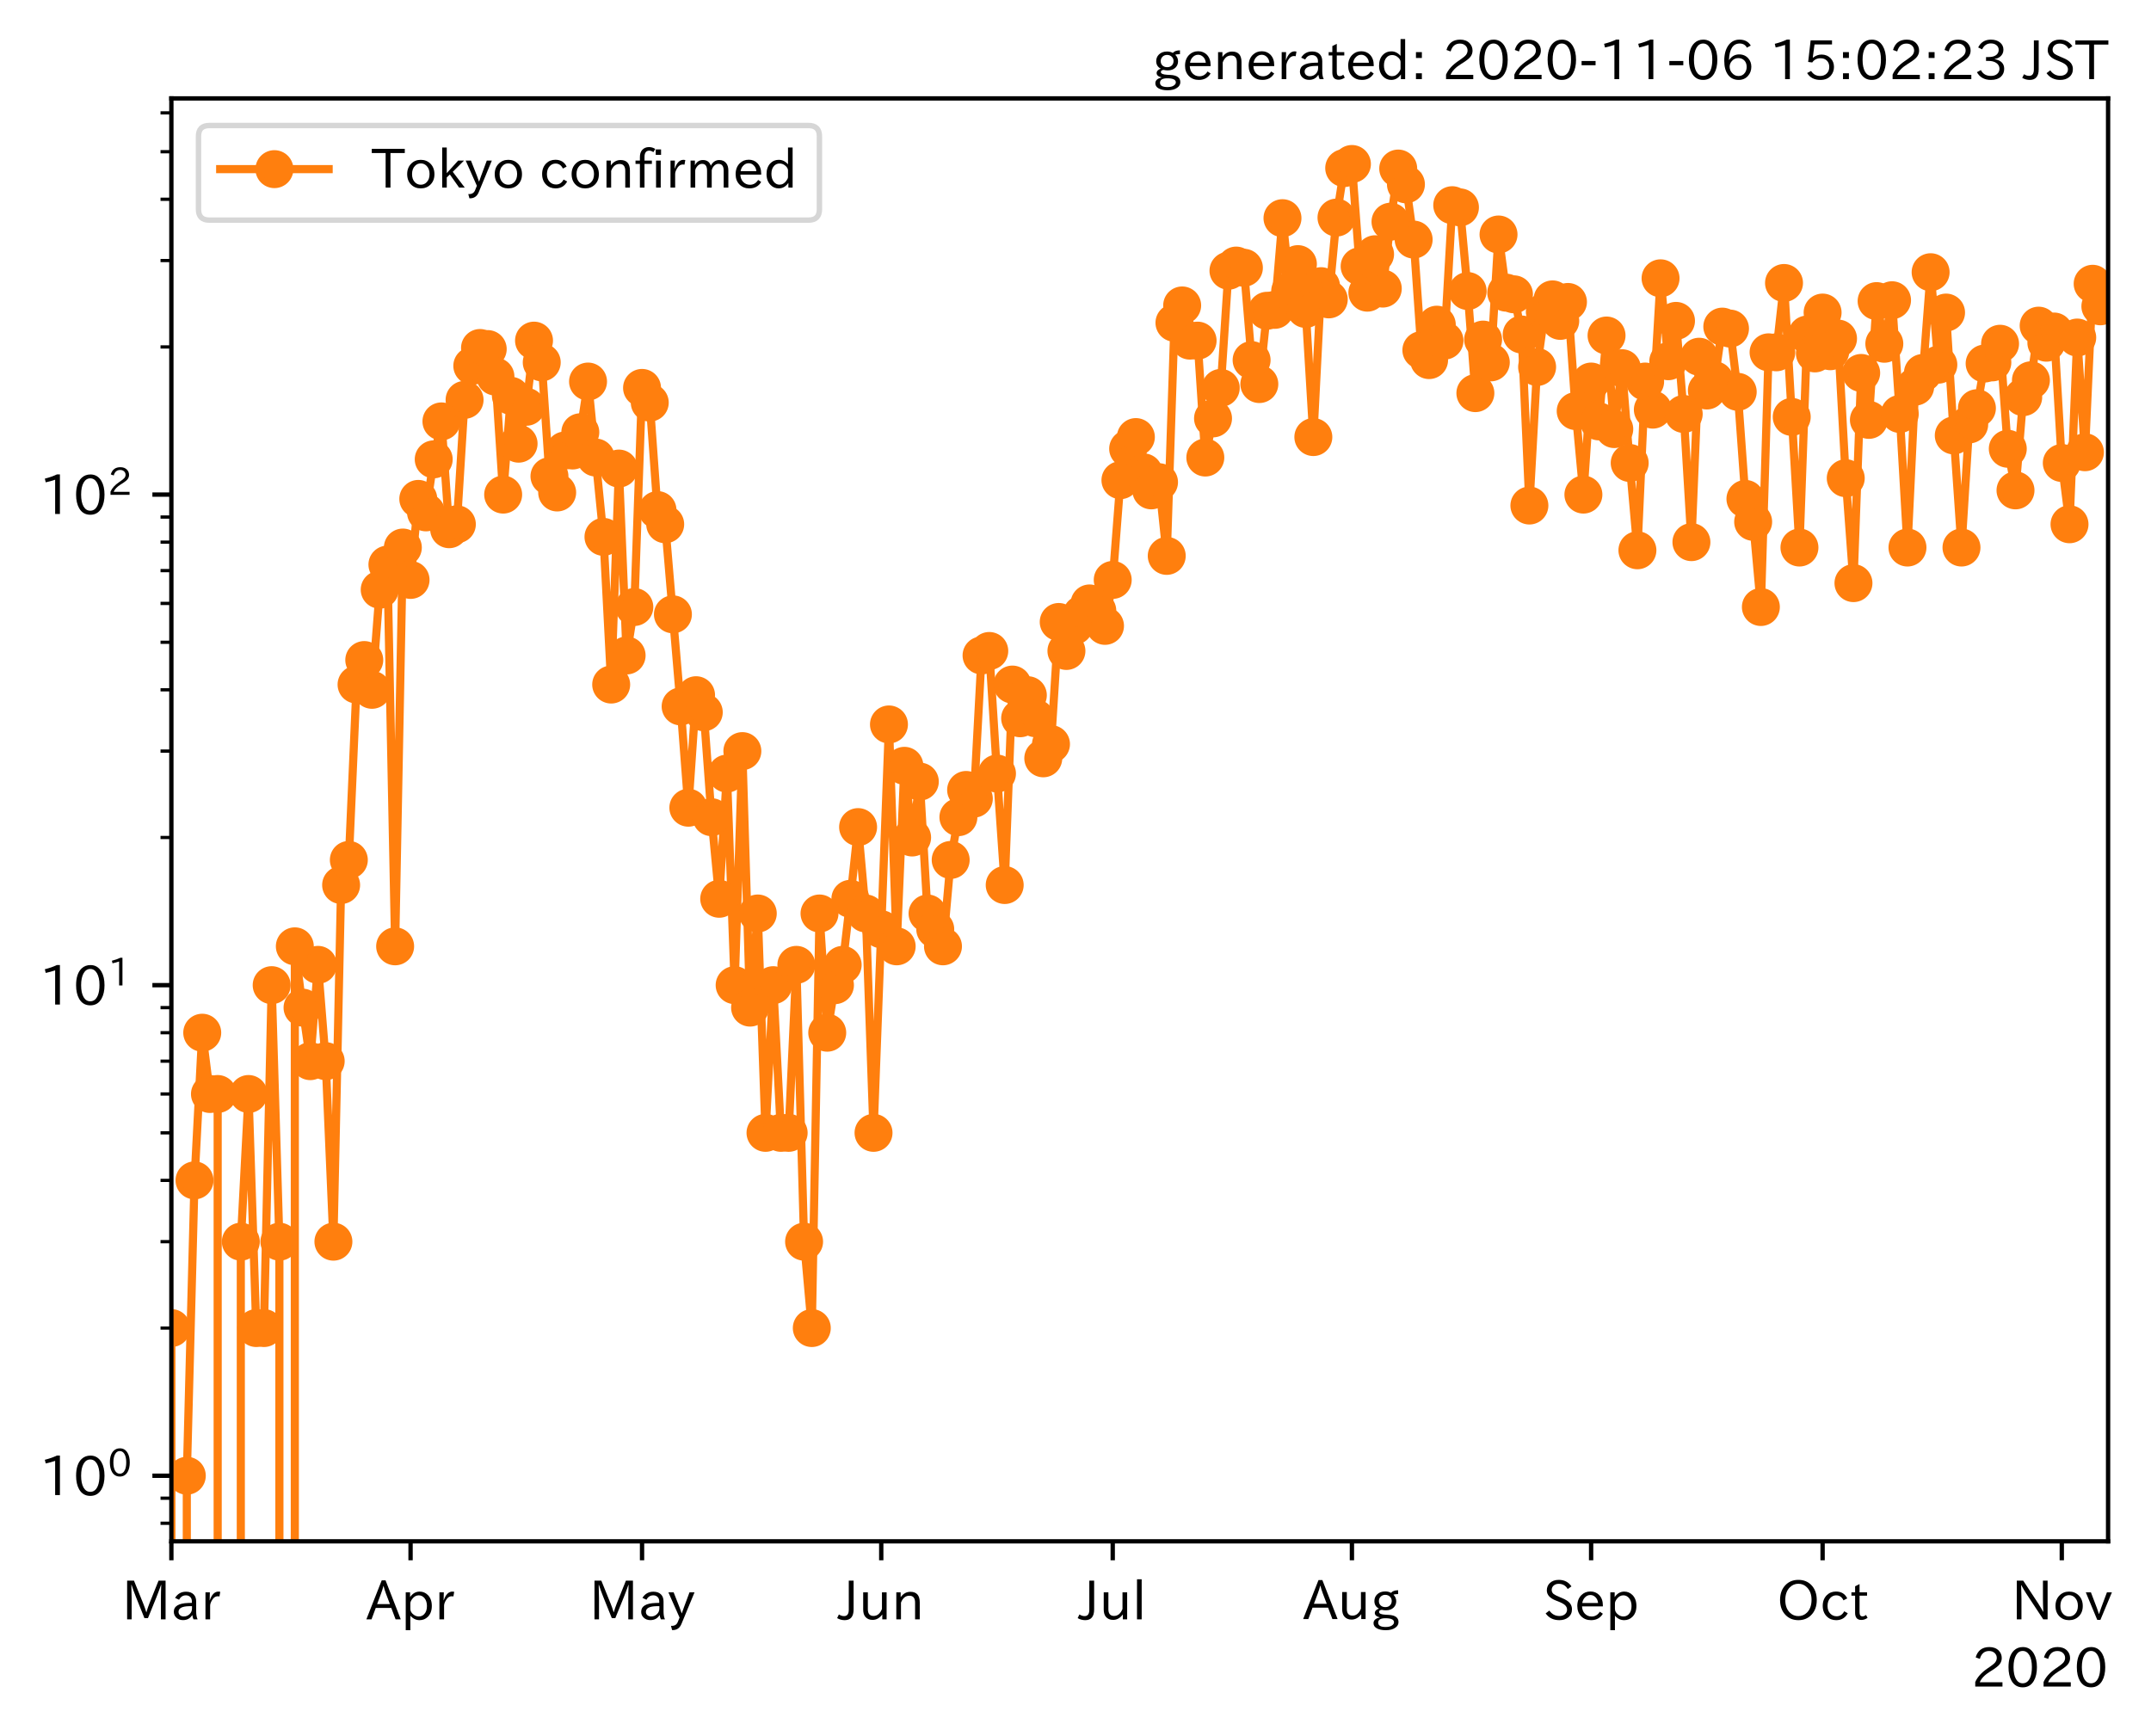 <?xml version="1.0" encoding="utf-8" standalone="no"?>
<!DOCTYPE svg PUBLIC "-//W3C//DTD SVG 1.1//EN"
  "http://www.w3.org/Graphics/SVG/1.1/DTD/svg11.dtd">
<!-- Created with matplotlib (https://matplotlib.org/) -->
<svg height="320.24pt" version="1.1" viewBox="0 0 396.632 320.24" width="396.632pt" xmlns="http://www.w3.org/2000/svg" xmlns:xlink="http://www.w3.org/1999/xlink">
 <defs>
  <style type="text/css">*{stroke-linecap:butt;stroke-linejoin:round;}</style>
 </defs>
 <g id="figure_1">
  <g id="patch_1">
   <path d="M 0 320.24 
L 396.632 320.24 
L 396.632 0 
L 0 0 
z
" style="fill:#ffffff;"/>
  </g>
  <g id="axes_1">
   <g id="patch_2">
    <path d="M 31.6 284.259 
L 388.72 284.259 
L 388.72 18.147 
L 31.6 18.147 
z
" style="fill:#ffffff;"/>
   </g>
   <g id="matplotlib.axis_1">
    <g id="xtick_1">
     <g id="line2d_1">
      <defs>
       <path d="M 0 0 
L 0 3.5 
" id="ma253ebfe56" style="stroke:#000000;stroke-width:0.8;"/>
      </defs>
      <g>
       <use style="stroke:#000000;stroke-width:0.8;" x="31.6" xlink:href="#ma253ebfe56" y="284.259"/>
      </g>
     </g>
     <g id="text_1">
      <!-- Mar -->
      <g transform="translate(22.491 298.749)scale(0.1 -0.1)">
       <defs>
        <path d="M 80.422 0.984 
L 71.828 0.984 
L 71.828 39.594 
Q 71.828 51.266 72.406 64.594 
L 72.016 64.594 
Q 68.062 53.266 63.531 41.797 
L 47.906 3.266 
L 41.406 3.266 
L 25.641 42.578 
Q 20.75 54.781 17.625 64.703 
L 17.234 64.703 
Q 17.828 48.922 17.828 39.891 
L 17.828 0.984 
L 9.516 0.984 
L 9.516 72.406 
L 22.125 72.406 
L 39.109 30.375 
Q 42.141 23 44.828 14.156 
L 45.125 14.156 
Q 47.312 22.125 50.531 30.172 
L 67.438 72.406 
L 80.422 72.406 
z
" id="IPAexGothic-77"/>
        <path d="M 49.312 0.984 
L 41.75 0.984 
Q 39.984 4.734 39.547 8.688 
L 39.203 8.688 
Q 33.547 -0.391 22.312 -0.391 
Q 14.594 -0.391 9.719 4.5 
Q 5.422 8.797 5.422 14.984 
Q 5.422 30.422 32.031 31.203 
L 38.719 31.391 
L 38.719 33.984 
Q 38.719 39.203 35.75 42.188 
Q 32.625 45.312 27.734 45.312 
Q 19.344 45.312 15.141 37.156 
L 7.719 40.578 
Q 14.656 52 27.938 52 
Q 37.109 52 42.047 46.875 
Q 46.625 42.281 46.625 33.891 
L 46.625 15.578 
Q 46.625 6.25 49.312 0.984 
z
M 38.922 25.391 
L 33.453 25.297 
Q 14.109 24.859 14.109 14.891 
Q 14.109 11.375 16.406 9.078 
Q 19.234 6.297 23.828 6.297 
Q 30.219 6.297 34.906 10.984 
Q 38.922 15.141 38.922 21 
z
" id="IPAexGothic-97"/>
        <path d="M 36.078 51.812 
L 34.578 43.266 
Q 32.906 43.609 31.594 43.609 
Q 25.828 43.609 22.078 38.188 
Q 17.391 31.344 17.391 26.172 
L 17.391 0.984 
L 8.797 0.984 
L 8.797 50.781 
L 16.891 50.781 
L 16.5 35.984 
L 16.703 35.984 
Q 22.219 52.203 32.766 52.203 
Q 34.469 52.203 36.078 51.812 
z
" id="IPAexGothic-114"/>
       </defs>
       <use xlink:href="#IPAexGothic-77"/>
       <use x="90.186" xlink:href="#IPAexGothic-97"/>
       <use x="145.166" xlink:href="#IPAexGothic-114"/>
      </g>
     </g>
    </g>
    <g id="xtick_2">
     <g id="line2d_2">
      <g>
       <use style="stroke:#000000;stroke-width:0.8;" x="75.706" xlink:href="#ma253ebfe56" y="284.259"/>
      </g>
     </g>
     <g id="text_2">
      <!-- Apr -->
      <g transform="translate(67.564 298.749)scale(0.1 -0.1)">
       <defs>
        <path d="M 63.375 0.984 
L 53.812 0.984 
L 45.906 22.016 
L 17.188 22.016 
L 9.422 0.984 
L -0.094 0.984 
L 28.219 72.906 
L 35.297 72.906 
z
M 43.406 29.109 
L 36.188 48.094 
Q 33.203 56.062 31.688 62.5 
L 31.391 62.5 
Q 29.641 55.672 26.812 48.094 
L 19.734 29.109 
z
" id="IPAexGothic-65"/>
        <path d="M 16.797 42 
Q 23.828 52.203 34.469 52.203 
Q 43.266 52.203 49.562 45.906 
Q 56.891 38.578 56.891 25.688 
Q 56.891 13.141 49.656 5.812 
Q 43.359 -0.484 34.375 -0.484 
Q 24.516 -0.484 17.281 7.766 
L 17.281 -19 
L 8.797 -19 
L 8.797 50.781 
L 16.797 50.781 
z
M 17.281 30.469 
L 17.281 20.172 
Q 17.281 14.016 23.688 9.375 
Q 27.984 6.297 32.906 6.297 
Q 38.578 6.297 42.578 10.297 
Q 47.906 15.578 47.906 25.484 
Q 47.906 34.375 43.5 39.984 
Q 39.109 45.312 32.812 45.312 
Q 25.875 45.312 20.906 38.812 
Q 17.281 34.125 17.281 30.469 
z
" id="IPAexGothic-112"/>
       </defs>
       <use xlink:href="#IPAexGothic-65"/>
       <use x="63.721" xlink:href="#IPAexGothic-112"/>
       <use x="125.83" xlink:href="#IPAexGothic-114"/>
      </g>
     </g>
    </g>
    <g id="xtick_3">
     <g id="line2d_3">
      <g>
       <use style="stroke:#000000;stroke-width:0.8;" x="118.39" xlink:href="#ma253ebfe56" y="284.259"/>
      </g>
     </g>
     <g id="text_3">
      <!-- May -->
      <g transform="translate(108.671 298.749)scale(0.1 -0.1)">
       <defs>
        <path d="M 48.781 50.781 
L 24.609 -7.625 
Q 19.969 -18.797 8.594 -18.797 
L 7.469 -18.797 
L 5.375 -10.984 
L 6.984 -10.984 
Q 15.141 -10.984 17.969 -3.719 
L 21.188 4.297 
L 0.594 50.781 
L 10.297 50.781 
L 21.297 22.797 
Q 23.875 16.016 25.094 12.203 
L 25.391 12.203 
Q 27.344 18.266 29.109 22.797 
L 39.5 50.781 
z
" id="IPAexGothic-121"/>
       </defs>
       <use xlink:href="#IPAexGothic-77"/>
       <use x="90.186" xlink:href="#IPAexGothic-97"/>
       <use x="145.166" xlink:href="#IPAexGothic-121"/>
      </g>
     </g>
    </g>
    <g id="xtick_4">
     <g id="line2d_4">
      <g>
       <use style="stroke:#000000;stroke-width:0.8;" x="162.497" xlink:href="#ma253ebfe56" y="284.259"/>
      </g>
     </g>
     <g id="text_4">
      <!-- Jun -->
      <g transform="translate(154.557 298.749)scale(0.1 -0.1)">
       <defs>
        <path d="M 28.422 72.406 
L 28.422 19.281 
Q 28.422 -0.484 11.922 -0.484 
Q 4.734 -0.484 -1.953 3.266 
L 1.312 10.062 
Q 5.906 6.984 10.844 6.984 
Q 19.531 6.984 19.531 18.797 
L 19.531 72.406 
z
" id="IPAexGothic-74"/>
        <path d="M 51.312 0.984 
L 43.312 0.984 
L 43.312 10.062 
Q 35.938 0 25.391 0 
Q 16.75 0 11.922 5.859 
Q 8.109 10.594 8.109 19.391 
L 8.109 50.781 
L 16.703 50.781 
L 16.703 19.672 
Q 16.703 7.281 27.094 7.281 
Q 37.594 7.281 42.719 20.172 
L 42.719 50.781 
L 51.312 50.781 
z
" id="IPAexGothic-117"/>
        <path d="M 52 0.984 
L 43.406 0.984 
L 43.406 31.891 
Q 43.406 44.578 32.906 44.578 
Q 22.312 44.578 17.391 31.891 
L 17.391 0.984 
L 8.797 0.984 
L 8.797 50.781 
L 16.797 50.781 
L 16.797 41.797 
Q 23.828 51.812 34.719 51.812 
Q 52 51.812 52 32.375 
z
" id="IPAexGothic-110"/>
       </defs>
       <use xlink:href="#IPAexGothic-74"/>
       <use x="37.988" xlink:href="#IPAexGothic-117"/>
       <use x="98.389" xlink:href="#IPAexGothic-110"/>
      </g>
     </g>
    </g>
    <g id="xtick_5">
     <g id="line2d_5">
      <g>
       <use style="stroke:#000000;stroke-width:0.8;" x="205.18" xlink:href="#ma253ebfe56" y="284.259"/>
      </g>
     </g>
     <g id="text_5">
      <!-- Jul -->
      <g transform="translate(198.911 298.749)scale(0.1 -0.1)">
       <defs>
        <path d="M 17.672 0.984 
L 9.078 0.984 
L 9.078 74.906 
L 17.672 74.906 
z
" id="IPAexGothic-108"/>
       </defs>
       <use xlink:href="#IPAexGothic-74"/>
       <use x="37.988" xlink:href="#IPAexGothic-117"/>
       <use x="98.389" xlink:href="#IPAexGothic-108"/>
      </g>
     </g>
    </g>
    <g id="xtick_6">
     <g id="line2d_6">
      <g>
       <use style="stroke:#000000;stroke-width:0.8;" x="249.287" xlink:href="#ma253ebfe56" y="284.259"/>
      </g>
     </g>
     <g id="text_6">
      <!-- Aug -->
      <g transform="translate(240.305 298.691)scale(0.1 -0.1)">
       <defs>
        <path d="M 20.797 17.969 
Q 15.719 17.531 15.719 14.062 
Q 15.719 9.578 27.547 8.984 
L 33.297 8.688 
Q 51.609 7.766 51.609 -4.594 
Q 51.609 -10.938 45.703 -14.984 
Q 39.359 -19.578 28.031 -19.578 
Q 17.781 -19.578 11.531 -16.062 
Q 5.516 -12.641 5.516 -6.688 
Q 5.516 1.312 16.797 3.859 
L 16.797 4.203 
Q 7.906 6.453 7.906 12.156 
Q 7.906 17.438 15.531 20.266 
Q 7.125 24.609 7.125 34.078 
Q 7.125 41.406 12.016 46.297 
Q 17.625 51.906 27.156 51.906 
Q 33.203 51.906 37.844 49.266 
Q 41.406 53.953 50.922 54.109 
L 50.922 47.078 
Q 44.344 46.922 42.234 45.906 
Q 47.406 40.828 47.406 33.891 
Q 47.406 27 42.719 22.266 
Q 37.5 17.094 28.328 17.094 
Q 24.422 17.094 20.797 17.969 
z
M 27.094 45.609 
Q 22.016 45.609 18.703 42.281 
Q 15.438 39.016 15.438 34.078 
Q 15.438 29.25 18.5 26.312 
Q 21.828 23 27.438 23 
Q 32.719 23 35.891 26.219 
Q 39.109 29.391 39.109 34.422 
Q 39.109 39.016 35.891 42.188 
Q 32.516 45.609 27.094 45.609 
z
M 27.391 2.484 
Q 14.109 2.484 14.109 -5.719 
Q 14.109 -13.672 28.125 -13.672 
Q 37.156 -13.672 41.219 -9.469 
Q 43.312 -7.516 43.312 -4.891 
Q 43.312 2.484 27.391 2.484 
z
" id="IPAexGothic-103"/>
       </defs>
       <use xlink:href="#IPAexGothic-65"/>
       <use x="63.721" xlink:href="#IPAexGothic-117"/>
       <use x="124.121" xlink:href="#IPAexGothic-103"/>
      </g>
     </g>
    </g>
    <g id="xtick_7">
     <g id="line2d_7">
      <g>
       <use style="stroke:#000000;stroke-width:0.8;" x="293.393" xlink:href="#ma253ebfe56" y="284.259"/>
      </g>
     </g>
     <g id="text_7">
      <!-- Sep -->
      <g transform="translate(284.518 298.749)scale(0.1 -0.1)">
       <defs>
        <path d="M 45.609 56.891 
Q 40.047 66.547 28.953 66.547 
Q 22.703 66.547 18.953 62.641 
Q 16.062 59.422 16.062 55.219 
Q 16.062 50.594 19.781 47.609 
Q 22.562 45.516 31 42 
L 34.375 40.578 
Q 45.703 36.031 49.859 30.516 
Q 53.469 25.688 53.469 19.672 
Q 53.469 10.062 46.391 4.5 
Q 39.984 -0.484 30.172 -0.484 
Q 13.766 -0.484 4.891 11.969 
L 11.766 17.188 
Q 18.797 7.172 30.281 7.172 
Q 35.75 7.172 39.594 9.766 
Q 44.391 13.234 44.391 19 
Q 44.391 23.484 40.875 27 
Q 37.109 30.609 27 34.469 
L 24.078 35.594 
Q 7.078 42.094 7.078 54.391 
Q 7.078 62.594 12.594 67.922 
Q 18.797 73.828 29.109 73.828 
Q 44.391 73.828 52.484 61.812 
z
" id="IPAexGothic-83"/>
        <path d="M 13.484 24.906 
Q 13.922 16.266 18.891 11.281 
Q 23.969 6.203 31.203 6.203 
Q 40.719 6.203 46.297 15.094 
L 51.906 11.375 
Q 44.828 -0.484 30.172 -0.484 
Q 19.094 -0.484 11.969 6.594 
Q 4.781 13.812 4.781 25.641 
Q 4.781 38.188 12.312 45.703 
Q 19 52.391 29 52.391 
Q 38.422 52.391 44.781 46.188 
Q 51.906 38.969 51.906 26.906 
L 51.906 24.906 
z
M 43.062 31.203 
Q 42.328 37.984 38.281 41.891 
Q 34.281 45.906 28.812 45.906 
Q 22.469 45.906 17.969 40.484 
Q 14.891 36.812 13.969 31.203 
z
" id="IPAexGothic-101"/>
       </defs>
       <use xlink:href="#IPAexGothic-83"/>
       <use x="58.496" xlink:href="#IPAexGothic-101"/>
       <use x="115.381" xlink:href="#IPAexGothic-112"/>
      </g>
     </g>
    </g>
    <g id="xtick_8">
     <g id="line2d_8">
      <g>
       <use style="stroke:#000000;stroke-width:0.8;" x="336.077" xlink:href="#ma253ebfe56" y="284.259"/>
      </g>
     </g>
     <g id="text_8">
      <!-- Oct -->
      <g transform="translate(327.642 298.749)scale(0.1 -0.1)">
       <defs>
        <path d="M 39.703 73.828 
Q 54 73.828 63.188 64.656 
Q 73.578 54.25 73.578 36.422 
Q 73.578 19.047 62.984 8.594 
Q 53.906 -0.484 39.703 -0.484 
Q 25.594 -0.484 16.5 8.594 
Q 5.906 19.047 5.906 36.812 
Q 5.906 54.203 16.312 64.656 
Q 25.484 73.828 39.703 73.828 
z
M 39.703 66.656 
Q 30.516 66.656 23.922 60.062 
Q 15.531 51.609 15.531 36.719 
Q 15.531 21.734 23.922 13.484 
Q 30.422 6.984 39.703 6.984 
Q 48.922 6.984 55.562 13.484 
Q 63.969 21.875 63.969 37.109 
Q 63.969 51.516 55.469 60.062 
Q 49.031 66.656 39.703 66.656 
z
" id="IPAexGothic-79"/>
        <path d="M 51.078 12.25 
Q 44.281 -0.484 29.688 -0.484 
Q 19.188 -0.484 12.312 6.391 
Q 4.891 13.922 4.891 25.984 
Q 4.891 37.938 12.312 45.516 
Q 19.094 52.297 29.391 52.297 
Q 43.953 52.297 50.094 39.703 
L 43.172 36.078 
Q 38.812 45.312 29.688 45.312 
Q 23.688 45.312 19.281 40.922 
Q 13.766 35.406 13.766 25.781 
Q 13.766 16.703 19.094 11.375 
Q 23.781 6.688 30.562 6.688 
Q 39.797 6.688 44.484 15.875 
z
" id="IPAexGothic-99"/>
        <path d="M 33.203 3.766 
Q 27.641 -0.094 21.828 -0.094 
Q 10.203 -0.094 10.203 12.984 
L 10.203 44.672 
L 3.422 44.672 
L 3.422 50.781 
L 10.203 50.781 
L 10.203 61.969 
L 18.406 66.062 
L 18.406 50.781 
L 32.234 50.781 
L 32.234 44.672 
L 18.406 44.672 
L 18.406 14.156 
Q 18.406 6.5 23.641 6.5 
Q 27.156 6.5 30.328 9.188 
z
" id="IPAexGothic-116"/>
       </defs>
       <use xlink:href="#IPAexGothic-79"/>
       <use x="79.688" xlink:href="#IPAexGothic-99"/>
       <use x="134.082" xlink:href="#IPAexGothic-116"/>
      </g>
     </g>
    </g>
    <g id="xtick_9">
     <g id="line2d_9">
      <g>
       <use style="stroke:#000000;stroke-width:0.8;" x="380.183" xlink:href="#ma253ebfe56" y="284.259"/>
      </g>
     </g>
     <g id="text_9">
      <!-- Nov -->
      <g transform="translate(370.935 298.749)scale(0.1 -0.1)">
       <defs>
        <path d="M 66.312 0.984 
L 58.297 0.984 
L 26.516 49.219 
Q 22.906 54.688 17.828 64.016 
L 17.438 64.016 
L 17.625 59.328 
Q 18.109 43.797 18.109 38.578 
L 18.109 0.984 
L 9.516 0.984 
L 9.516 72.406 
L 21.344 72.406 
L 48.641 30.906 
Q 53.953 22.609 58.016 15.094 
L 58.406 15.094 
Q 57.719 29.641 57.719 38.578 
L 57.719 72.406 
L 66.312 72.406 
z
" id="IPAexGothic-78"/>
        <path d="M 29.984 52.203 
Q 40.531 52.203 47.75 45.125 
Q 55.172 37.703 55.172 25.594 
Q 55.172 13.875 47.906 6.594 
Q 40.766 -0.484 29.984 -0.484 
Q 19.188 -0.484 12.203 6.5 
Q 4.891 13.766 4.891 25.875 
Q 4.891 37.703 12.312 45.125 
Q 19.391 52.203 29.984 52.203 
z
M 29.984 45.609 
Q 23.734 45.609 19.391 41.109 
Q 13.875 35.594 13.875 25.781 
Q 13.875 16.109 19.281 10.688 
Q 23.688 6.297 29.984 6.297 
Q 36.422 6.297 40.766 10.797 
Q 46.188 16.219 46.188 26.125 
Q 46.188 35.453 40.672 41.109 
Q 36.188 45.609 29.984 45.609 
z
" id="IPAexGothic-111"/>
        <path d="M 48.484 50.781 
L 27.297 0.094 
L 21.484 0.094 
L 0.391 50.781 
L 9.812 50.781 
L 20.906 21.688 
L 23.781 13.188 
L 24.516 10.984 
L 24.812 10.984 
Q 25.641 13.812 28.469 21.688 
L 39.312 50.781 
z
" id="IPAexGothic-118"/>
       </defs>
       <use xlink:href="#IPAexGothic-78"/>
       <use x="75.977" xlink:href="#IPAexGothic-111"/>
       <use x="136.377" xlink:href="#IPAexGothic-118"/>
      </g>
     </g>
    </g>
    <g id="text_10">
     <!-- 2020 -->
     <g transform="translate(363.526 311.14)scale(0.1 -0.1)">
      <defs>
       <path d="M 57.172 0.984 
L 6.984 0.984 
L 6.984 9.281 
Q 12.891 23.047 29.594 34.422 
L 32.375 36.281 
Q 40.922 42.141 43.609 45.406 
Q 46.688 49.266 46.688 53.812 
Q 46.688 58.938 43.062 62.547 
Q 39.062 66.547 32.562 66.547 
Q 19.531 66.547 15.484 52 
L 7.766 54.781 
Q 13.328 73.828 33.062 73.828 
Q 43.844 73.828 50.25 67.438 
Q 55.859 61.672 55.859 53.516 
Q 55.859 47.469 52.25 42.531 
Q 48.922 37.75 36.969 30.281 
L 34.859 29 
Q 19.625 19.578 15.281 8.891 
L 57.172 8.891 
z
" id="IPAexGothic-50"/>
       <path d="M 31.844 73.828 
Q 45.016 73.828 52.094 61.625 
Q 57.719 51.953 57.719 36.625 
Q 57.719 21.438 52.094 11.578 
Q 45.125 -0.484 31.5 -0.484 
Q 17.922 -0.484 10.938 11.578 
Q 5.328 21.438 5.328 36.719 
Q 5.328 58.016 15.625 67.719 
Q 22.172 73.828 31.844 73.828 
z
M 31.5 66.656 
Q 23.688 66.656 19.188 58.734 
Q 14.594 50.734 14.594 36.625 
Q 14.594 22.75 19.094 14.797 
Q 23.641 6.984 31.5 6.984 
Q 40.922 6.984 45.453 18.016 
Q 48.438 25.344 48.438 37.109 
Q 48.438 50.875 43.844 58.734 
Q 39.203 66.656 31.5 66.656 
z
" id="IPAexGothic-48"/>
      </defs>
      <use xlink:href="#IPAexGothic-50"/>
      <use x="62.988" xlink:href="#IPAexGothic-48"/>
      <use x="125.977" xlink:href="#IPAexGothic-50"/>
      <use x="188.965" xlink:href="#IPAexGothic-48"/>
     </g>
    </g>
   </g>
   <g id="matplotlib.axis_2">
    <g id="ytick_1">
     <g id="line2d_10">
      <defs>
       <path d="M 0 0 
L -3.5 0 
" id="m4c5df1fcc4" style="stroke:#000000;stroke-width:0.8;"/>
      </defs>
      <g>
       <use style="stroke:#000000;stroke-width:0.8;" x="31.6" xlink:href="#m4c5df1fcc4" y="272.163"/>
      </g>
     </g>
     <g id="text_11">
      <!-- $\mathdefault{10^{0}}$ -->
      <g transform="translate(7.2 275.908)scale(0.1 -0.1)">
       <defs>
        <path d="M 38.484 0.984 
L 29.688 0.984 
L 29.688 64.109 
Q 21.438 61.281 12.312 59.328 
L 10.688 66.109 
Q 23.734 69.391 32.906 73.922 
L 38.484 73.922 
z
" id="IPAexGothic-49"/>
       </defs>
       <use transform="translate(0 0.773)" xlink:href="#IPAexGothic-49"/>
       <use transform="translate(62.988 0.773)" xlink:href="#IPAexGothic-48"/>
       <use transform="translate(126.865 36.32)scale(0.7)" xlink:href="#IPAexGothic-48"/>
      </g>
     </g>
    </g>
    <g id="ytick_2">
     <g id="line2d_11">
      <g>
       <use style="stroke:#000000;stroke-width:0.8;" x="31.6" xlink:href="#m4c5df1fcc4" y="181.689"/>
      </g>
     </g>
     <g id="text_12">
      <!-- $\mathdefault{10^{1}}$ -->
      <g transform="translate(7.2 185.435)scale(0.1 -0.1)">
       <use transform="translate(0 0.708)" xlink:href="#IPAexGothic-49"/>
       <use transform="translate(62.988 0.708)" xlink:href="#IPAexGothic-48"/>
       <use transform="translate(126.865 36.255)scale(0.7)" xlink:href="#IPAexGothic-49"/>
      </g>
     </g>
    </g>
    <g id="ytick_3">
     <g id="line2d_12">
      <g>
       <use style="stroke:#000000;stroke-width:0.8;" x="31.6" xlink:href="#m4c5df1fcc4" y="91.216"/>
      </g>
     </g>
     <g id="text_13">
      <!-- $\mathdefault{10^{2}}$ -->
      <g transform="translate(7.2 94.962)scale(0.1 -0.1)">
       <use transform="translate(0 0.773)" xlink:href="#IPAexGothic-49"/>
       <use transform="translate(62.988 0.773)" xlink:href="#IPAexGothic-48"/>
       <use transform="translate(126.865 36.32)scale(0.7)" xlink:href="#IPAexGothic-50"/>
      </g>
     </g>
    </g>
    <g id="ytick_4">
     <g id="line2d_13">
      <defs>
       <path d="M 0 0 
L -2 0 
" id="mbd8d8f6c69" style="stroke:#000000;stroke-width:0.6;"/>
      </defs>
      <g>
       <use style="stroke:#000000;stroke-width:0.6;" x="31.6" xlink:href="#mbd8d8f6c69" y="280.93"/>
      </g>
     </g>
    </g>
    <g id="ytick_5">
     <g id="line2d_14">
      <g>
       <use style="stroke:#000000;stroke-width:0.6;" x="31.6" xlink:href="#mbd8d8f6c69" y="276.302"/>
      </g>
     </g>
    </g>
    <g id="ytick_6">
     <g id="line2d_15">
      <g>
       <use style="stroke:#000000;stroke-width:0.6;" x="31.6" xlink:href="#mbd8d8f6c69" y="244.927"/>
      </g>
     </g>
    </g>
    <g id="ytick_7">
     <g id="line2d_16">
      <g>
       <use style="stroke:#000000;stroke-width:0.6;" x="31.6" xlink:href="#mbd8d8f6c69" y="228.996"/>
      </g>
     </g>
    </g>
    <g id="ytick_8">
     <g id="line2d_17">
      <g>
       <use style="stroke:#000000;stroke-width:0.6;" x="31.6" xlink:href="#mbd8d8f6c69" y="217.692"/>
      </g>
     </g>
    </g>
    <g id="ytick_9">
     <g id="line2d_18">
      <g>
       <use style="stroke:#000000;stroke-width:0.6;" x="31.6" xlink:href="#mbd8d8f6c69" y="208.925"/>
      </g>
     </g>
    </g>
    <g id="ytick_10">
     <g id="line2d_19">
      <g>
       <use style="stroke:#000000;stroke-width:0.6;" x="31.6" xlink:href="#mbd8d8f6c69" y="201.761"/>
      </g>
     </g>
    </g>
    <g id="ytick_11">
     <g id="line2d_20">
      <g>
       <use style="stroke:#000000;stroke-width:0.6;" x="31.6" xlink:href="#mbd8d8f6c69" y="195.704"/>
      </g>
     </g>
    </g>
    <g id="ytick_12">
     <g id="line2d_21">
      <g>
       <use style="stroke:#000000;stroke-width:0.6;" x="31.6" xlink:href="#mbd8d8f6c69" y="190.457"/>
      </g>
     </g>
    </g>
    <g id="ytick_13">
     <g id="line2d_22">
      <g>
       <use style="stroke:#000000;stroke-width:0.6;" x="31.6" xlink:href="#mbd8d8f6c69" y="185.829"/>
      </g>
     </g>
    </g>
    <g id="ytick_14">
     <g id="line2d_23">
      <g>
       <use style="stroke:#000000;stroke-width:0.6;" x="31.6" xlink:href="#mbd8d8f6c69" y="154.454"/>
      </g>
     </g>
    </g>
    <g id="ytick_15">
     <g id="line2d_24">
      <g>
       <use style="stroke:#000000;stroke-width:0.6;" x="31.6" xlink:href="#mbd8d8f6c69" y="138.523"/>
      </g>
     </g>
    </g>
    <g id="ytick_16">
     <g id="line2d_25">
      <g>
       <use style="stroke:#000000;stroke-width:0.6;" x="31.6" xlink:href="#mbd8d8f6c69" y="127.219"/>
      </g>
     </g>
    </g>
    <g id="ytick_17">
     <g id="line2d_26">
      <g>
       <use style="stroke:#000000;stroke-width:0.6;" x="31.6" xlink:href="#mbd8d8f6c69" y="118.451"/>
      </g>
     </g>
    </g>
    <g id="ytick_18">
     <g id="line2d_27">
      <g>
       <use style="stroke:#000000;stroke-width:0.6;" x="31.6" xlink:href="#mbd8d8f6c69" y="111.288"/>
      </g>
     </g>
    </g>
    <g id="ytick_19">
     <g id="line2d_28">
      <g>
       <use style="stroke:#000000;stroke-width:0.6;" x="31.6" xlink:href="#mbd8d8f6c69" y="105.231"/>
      </g>
     </g>
    </g>
    <g id="ytick_20">
     <g id="line2d_29">
      <g>
       <use style="stroke:#000000;stroke-width:0.6;" x="31.6" xlink:href="#mbd8d8f6c69" y="99.984"/>
      </g>
     </g>
    </g>
    <g id="ytick_21">
     <g id="line2d_30">
      <g>
       <use style="stroke:#000000;stroke-width:0.6;" x="31.6" xlink:href="#mbd8d8f6c69" y="95.356"/>
      </g>
     </g>
    </g>
    <g id="ytick_22">
     <g id="line2d_31">
      <g>
       <use style="stroke:#000000;stroke-width:0.6;" x="31.6" xlink:href="#mbd8d8f6c69" y="63.981"/>
      </g>
     </g>
    </g>
    <g id="ytick_23">
     <g id="line2d_32">
      <g>
       <use style="stroke:#000000;stroke-width:0.6;" x="31.6" xlink:href="#mbd8d8f6c69" y="48.05"/>
      </g>
     </g>
    </g>
    <g id="ytick_24">
     <g id="line2d_33">
      <g>
       <use style="stroke:#000000;stroke-width:0.6;" x="31.6" xlink:href="#mbd8d8f6c69" y="36.746"/>
      </g>
     </g>
    </g>
    <g id="ytick_25">
     <g id="line2d_34">
      <g>
       <use style="stroke:#000000;stroke-width:0.6;" x="31.6" xlink:href="#mbd8d8f6c69" y="27.978"/>
      </g>
     </g>
    </g>
    <g id="ytick_26">
     <g id="line2d_35">
      <g>
       <use style="stroke:#000000;stroke-width:0.6;" x="31.6" xlink:href="#mbd8d8f6c69" y="20.814"/>
      </g>
     </g>
    </g>
   </g>
   <g id="line2d_36">
    <path clip-path="url(#p18f42cd382)" d="M 7.412 321.24 
L 7.413 272.163 
L 8.835 244.927 
L 10.258 190.457 
L 11.681 208.925 
L 11.683 321.24 
M 14.525 321.24 
L 14.527 228.996 
L 15.949 228.996 
L 15.951 321.24 
M 18.793 321.24 
L 18.795 228.996 
L 20.218 272.163 
L 20.218 321.24 
M 23.062 321.24 
L 23.063 228.996 
L 23.065 321.24 
M 25.907 321.24 
L 25.909 228.996 
L 27.332 272.163 
L 27.332 321.24 
M 30.176 321.24 
L 30.177 272.163 
L 31.6 244.927 
L 31.601 321.24 
M 34.445 321.24 
L 34.446 272.163 
L 35.868 217.692 
L 37.291 190.457 
L 38.714 201.761 
L 40.137 201.761 
L 40.139 321.24 
M 44.404 321.24 
L 44.405 228.996 
L 45.828 201.761 
L 47.251 244.927 
L 48.673 244.927 
L 50.096 181.689 
L 51.519 228.996 
L 51.52 321.24 
M 54.362 321.24 
L 54.365 174.526 
L 55.787 185.829 
L 57.21 195.704 
L 58.633 177.945 
L 60.056 195.704 
L 61.479 228.996 
L 62.901 163.222 
L 64.324 158.594 
L 65.747 126.249 
L 67.17 121.728 
L 68.593 127.219 
L 70.015 108.752 
L 71.438 104.124 
L 72.861 174.526 
L 74.284 100.979 
L 75.706 106.952 
L 77.129 92.01 
L 78.552 94.493 
L 79.975 84.713 
L 81.398 77.716 
L 82.82 97.602 
L 84.243 96.688 
L 85.666 73.744 
L 87.089 67.472 
L 88.512 64.178 
L 89.934 64.376 
L 91.357 69.453 
L 92.78 91.216 
L 94.203 72.995 
L 95.625 81.825 
L 97.048 75.024 
L 98.471 62.82 
L 99.894 66.833 
L 101.317 87.83 
L 102.739 90.825 
L 104.162 83.082 
L 105.585 83.082 
L 107.008 79.717 
L 108.431 70.367 
L 111.276 99.014 
L 112.699 126.249 
L 114.122 86.414 
L 115.545 120.883 
L 116.967 111.948 
L 118.39 71.54 
L 119.813 74.251 
L 121.236 94.068 
L 122.658 96.688 
L 125.504 130.282 
L 126.927 148.963 
L 128.35 128.214 
L 129.772 131.359 
L 131.195 150.709 
L 132.618 165.758 
L 134.041 142.663 
L 135.464 181.689 
L 136.886 138.523 
L 138.309 185.829 
L 139.732 168.469 
L 141.155 208.925 
L 142.578 181.689 
L 144 208.925 
L 145.423 208.925 
L 146.846 177.945 
L 148.269 228.996 
L 149.691 244.927 
L 151.114 168.469 
L 152.537 190.457 
L 153.96 181.689 
L 155.383 177.945 
L 156.805 165.758 
L 158.228 152.537 
L 159.651 168.469 
L 161.074 208.925 
L 163.919 133.605 
L 165.342 174.526 
L 166.765 141.234 
L 168.188 154.454 
L 169.611 144.146 
L 171.033 168.469 
L 173.879 174.526 
L 175.302 158.594 
L 176.724 150.709 
L 178.147 145.687 
L 179.57 147.291 
L 180.993 120.883 
L 182.416 120.055 
L 183.838 142.663 
L 185.261 163.222 
L 186.684 126.249 
L 188.107 132.466 
L 189.53 128.214 
L 190.952 132.466 
L 192.375 139.855 
L 193.798 137.234 
L 195.221 114.707 
L 196.644 120.055 
L 198.066 115.427 
L 200.912 111.288 
L 202.335 112.62 
L 203.757 115.427 
L 205.18 106.952 
L 206.603 88.558 
L 208.026 82.764 
L 209.449 80.606 
L 210.871 87.116 
L 212.294 90.438 
L 213.717 88.927 
L 215.14 102.52 
L 216.563 59.528 
L 217.985 56.329 
L 219.408 62.82 
L 220.831 62.82 
L 222.254 84.381 
L 223.676 77.163 
L 225.099 71.54 
L 226.522 49.927 
L 227.945 48.977 
L 229.368 49.382 
L 230.79 66.412 
L 232.213 70.832 
L 233.636 57.312 
L 235.059 57.146 
L 236.482 40.236 
L 237.904 53.672 
L 239.327 48.71 
L 240.75 56.981 
L 242.173 80.606 
L 243.596 52.776 
L 245.018 55.213 
L 246.441 40.129 
L 247.864 30.999 
L 249.287 30.243 
L 250.709 49.112 
L 252.132 53.976 
L 253.555 46.888 
L 254.978 53.222 
L 256.401 40.886 
L 257.823 31.084 
L 259.246 33.996 
L 260.669 44.186 
L 262.092 64.575 
L 263.515 66.412 
L 264.937 59.881 
L 266.36 62.82 
L 267.783 37.842 
L 269.206 38.248 
L 270.629 53.672 
L 272.051 72.504 
L 273.474 62.629 
L 274.897 66.833 
L 276.32 43.247 
L 277.742 53.976 
L 279.165 54.282 
L 280.588 61.692 
L 282.011 93.232 
L 283.434 67.687 
L 284.856 57.478 
L 286.279 55.213 
L 287.702 59.179 
L 289.125 55.688 
L 290.548 75.812 
L 291.97 91.216 
L 293.393 70.367 
L 294.816 77.716 
L 296.239 61.877 
L 297.662 79.135 
L 299.084 67.903 
L 300.507 85.385 
L 301.93 101.486 
L 303.353 70.367 
L 304.775 75.548 
L 306.198 51.326 
L 307.621 66.622 
L 309.044 59.179 
L 310.467 76.347 
L 311.889 99.984 
L 313.312 65.79 
L 314.735 72.019 
L 316.158 70.136 
L 317.581 60.236 
L 319.003 60.595 
L 320.426 72.261 
L 321.849 92.01 
L 323.272 96.239 
L 324.695 111.948 
L 326.117 64.976 
L 327.54 64.976 
L 328.963 52.189 
L 331.808 100.979 
L 333.231 61.692 
L 334.654 65.178 
L 336.077 57.645 
L 337.5 64.775 
L 338.922 62.44 
L 340.345 88.192 
L 341.768 107.543 
L 343.191 68.781 
L 344.614 77.438 
L 346.036 55.529 
L 347.459 63.396 
L 348.882 55.371 
L 350.305 76.347 
L 351.727 100.979 
L 353.15 71.302 
L 354.573 68.781 
L 355.996 50.203 
L 357.419 67.257 
L 358.841 57.645 
L 360.264 80.308 
L 361.687 100.979 
L 363.11 78.277 
L 364.533 75.285 
L 365.955 67.044 
L 367.378 66.833 
L 368.801 63.396 
L 370.224 82.764 
L 371.647 90.438 
L 373.069 73.243 
L 374.492 70.136 
L 375.915 60.058 
L 377.338 63.203 
L 378.76 61.14 
L 380.183 85.385 
L 381.606 96.688 
L 383.029 62.252 
L 384.452 83.403 
L 385.874 52.335 
L 387.297 56.491 
L 387.297 56.491 
" style="fill:none;stroke:#ff7f0e;stroke-linecap:square;stroke-width:1.5;"/>
    <defs>
     <path d="M 0 3 
C 0.796 3 1.559 2.684 2.121 2.121 
C 2.684 1.559 3 0.796 3 0 
C 3 -0.796 2.684 -1.559 2.121 -2.121 
C 1.559 -2.684 0.796 -3 0 -3 
C -0.796 -3 -1.559 -2.684 -2.121 -2.121 
C -2.684 -1.559 -3 -0.796 -3 0 
C -3 0.796 -2.684 1.559 -2.121 2.121 
C -1.559 2.684 -0.796 3 0 3 
z
" id="m8e87c725a1" style="stroke:#ff7f0e;"/>
    </defs>
    <g clip-path="url(#p18f42cd382)">
     <use style="fill:#ff7f0e;stroke:#ff7f0e;" x="7.054" xlink:href="#m8e87c725a1" y="23058.271"/>
     <use style="fill:#ff7f0e;stroke:#ff7f0e;" x="7.413" xlink:href="#m8e87c725a1" y="272.163"/>
     <use style="fill:#ff7f0e;stroke:#ff7f0e;" x="8.835" xlink:href="#m8e87c725a1" y="244.927"/>
     <use style="fill:#ff7f0e;stroke:#ff7f0e;" x="10.258" xlink:href="#m8e87c725a1" y="190.457"/>
     <use style="fill:#ff7f0e;stroke:#ff7f0e;" x="11.681" xlink:href="#m8e87c725a1" y="208.925"/>
     <use style="fill:#ff7f0e;stroke:#ff7f0e;" x="12.04" xlink:href="#m8e87c725a1" y="23058.271"/>
     <use style="fill:#ff7f0e;stroke:#ff7f0e;" x="14.168" xlink:href="#m8e87c725a1" y="23058.271"/>
     <use style="fill:#ff7f0e;stroke:#ff7f0e;" x="14.527" xlink:href="#m8e87c725a1" y="228.996"/>
     <use style="fill:#ff7f0e;stroke:#ff7f0e;" x="15.949" xlink:href="#m8e87c725a1" y="228.996"/>
     <use style="fill:#ff7f0e;stroke:#ff7f0e;" x="16.308" xlink:href="#m8e87c725a1" y="23058.271"/>
     <use style="fill:#ff7f0e;stroke:#ff7f0e;" x="18.436" xlink:href="#m8e87c725a1" y="23058.271"/>
     <use style="fill:#ff7f0e;stroke:#ff7f0e;" x="18.795" xlink:href="#m8e87c725a1" y="228.996"/>
     <use style="fill:#ff7f0e;stroke:#ff7f0e;" x="20.218" xlink:href="#m8e87c725a1" y="272.163"/>
     <use style="fill:#ff7f0e;stroke:#ff7f0e;" x="20.576" xlink:href="#m8e87c725a1" y="23058.271"/>
     <use style="fill:#ff7f0e;stroke:#ff7f0e;" x="22.704" xlink:href="#m8e87c725a1" y="23058.271"/>
     <use style="fill:#ff7f0e;stroke:#ff7f0e;" x="23.063" xlink:href="#m8e87c725a1" y="228.996"/>
     <use style="fill:#ff7f0e;stroke:#ff7f0e;" x="23.422" xlink:href="#m8e87c725a1" y="23058.271"/>
     <use style="fill:#ff7f0e;stroke:#ff7f0e;" x="25.55" xlink:href="#m8e87c725a1" y="23058.271"/>
     <use style="fill:#ff7f0e;stroke:#ff7f0e;" x="25.909" xlink:href="#m8e87c725a1" y="228.996"/>
     <use style="fill:#ff7f0e;stroke:#ff7f0e;" x="27.332" xlink:href="#m8e87c725a1" y="272.163"/>
     <use style="fill:#ff7f0e;stroke:#ff7f0e;" x="27.69" xlink:href="#m8e87c725a1" y="23058.271"/>
     <use style="fill:#ff7f0e;stroke:#ff7f0e;" x="29.819" xlink:href="#m8e87c725a1" y="23058.271"/>
     <use style="fill:#ff7f0e;stroke:#ff7f0e;" x="30.177" xlink:href="#m8e87c725a1" y="272.163"/>
     <use style="fill:#ff7f0e;stroke:#ff7f0e;" x="31.6" xlink:href="#m8e87c725a1" y="244.927"/>
     <use style="fill:#ff7f0e;stroke:#ff7f0e;" x="31.959" xlink:href="#m8e87c725a1" y="23058.271"/>
     <use style="fill:#ff7f0e;stroke:#ff7f0e;" x="34.087" xlink:href="#m8e87c725a1" y="23058.271"/>
     <use style="fill:#ff7f0e;stroke:#ff7f0e;" x="34.446" xlink:href="#m8e87c725a1" y="272.163"/>
     <use style="fill:#ff7f0e;stroke:#ff7f0e;" x="35.868" xlink:href="#m8e87c725a1" y="217.692"/>
     <use style="fill:#ff7f0e;stroke:#ff7f0e;" x="37.291" xlink:href="#m8e87c725a1" y="190.457"/>
     <use style="fill:#ff7f0e;stroke:#ff7f0e;" x="38.714" xlink:href="#m8e87c725a1" y="201.761"/>
     <use style="fill:#ff7f0e;stroke:#ff7f0e;" x="40.137" xlink:href="#m8e87c725a1" y="201.761"/>
     <use style="fill:#ff7f0e;stroke:#ff7f0e;" x="40.496" xlink:href="#m8e87c725a1" y="23058.271"/>
     <use style="fill:#ff7f0e;stroke:#ff7f0e;" x="44.046" xlink:href="#m8e87c725a1" y="23058.271"/>
     <use style="fill:#ff7f0e;stroke:#ff7f0e;" x="44.405" xlink:href="#m8e87c725a1" y="228.996"/>
     <use style="fill:#ff7f0e;stroke:#ff7f0e;" x="45.828" xlink:href="#m8e87c725a1" y="201.761"/>
     <use style="fill:#ff7f0e;stroke:#ff7f0e;" x="47.251" xlink:href="#m8e87c725a1" y="244.927"/>
     <use style="fill:#ff7f0e;stroke:#ff7f0e;" x="48.673" xlink:href="#m8e87c725a1" y="244.927"/>
     <use style="fill:#ff7f0e;stroke:#ff7f0e;" x="50.096" xlink:href="#m8e87c725a1" y="181.689"/>
     <use style="fill:#ff7f0e;stroke:#ff7f0e;" x="51.519" xlink:href="#m8e87c725a1" y="228.996"/>
     <use style="fill:#ff7f0e;stroke:#ff7f0e;" x="51.878" xlink:href="#m8e87c725a1" y="23058.271"/>
     <use style="fill:#ff7f0e;stroke:#ff7f0e;" x="54.005" xlink:href="#m8e87c725a1" y="23058.271"/>
     <use style="fill:#ff7f0e;stroke:#ff7f0e;" x="54.365" xlink:href="#m8e87c725a1" y="174.526"/>
     <use style="fill:#ff7f0e;stroke:#ff7f0e;" x="55.787" xlink:href="#m8e87c725a1" y="185.829"/>
     <use style="fill:#ff7f0e;stroke:#ff7f0e;" x="57.21" xlink:href="#m8e87c725a1" y="195.704"/>
     <use style="fill:#ff7f0e;stroke:#ff7f0e;" x="58.633" xlink:href="#m8e87c725a1" y="177.945"/>
     <use style="fill:#ff7f0e;stroke:#ff7f0e;" x="60.056" xlink:href="#m8e87c725a1" y="195.704"/>
     <use style="fill:#ff7f0e;stroke:#ff7f0e;" x="61.479" xlink:href="#m8e87c725a1" y="228.996"/>
     <use style="fill:#ff7f0e;stroke:#ff7f0e;" x="62.901" xlink:href="#m8e87c725a1" y="163.222"/>
     <use style="fill:#ff7f0e;stroke:#ff7f0e;" x="64.324" xlink:href="#m8e87c725a1" y="158.594"/>
     <use style="fill:#ff7f0e;stroke:#ff7f0e;" x="65.747" xlink:href="#m8e87c725a1" y="126.249"/>
     <use style="fill:#ff7f0e;stroke:#ff7f0e;" x="67.17" xlink:href="#m8e87c725a1" y="121.728"/>
     <use style="fill:#ff7f0e;stroke:#ff7f0e;" x="68.593" xlink:href="#m8e87c725a1" y="127.219"/>
     <use style="fill:#ff7f0e;stroke:#ff7f0e;" x="70.015" xlink:href="#m8e87c725a1" y="108.752"/>
     <use style="fill:#ff7f0e;stroke:#ff7f0e;" x="71.438" xlink:href="#m8e87c725a1" y="104.124"/>
     <use style="fill:#ff7f0e;stroke:#ff7f0e;" x="72.861" xlink:href="#m8e87c725a1" y="174.526"/>
     <use style="fill:#ff7f0e;stroke:#ff7f0e;" x="74.284" xlink:href="#m8e87c725a1" y="100.979"/>
     <use style="fill:#ff7f0e;stroke:#ff7f0e;" x="75.706" xlink:href="#m8e87c725a1" y="106.952"/>
     <use style="fill:#ff7f0e;stroke:#ff7f0e;" x="77.129" xlink:href="#m8e87c725a1" y="92.01"/>
     <use style="fill:#ff7f0e;stroke:#ff7f0e;" x="78.552" xlink:href="#m8e87c725a1" y="94.493"/>
     <use style="fill:#ff7f0e;stroke:#ff7f0e;" x="79.975" xlink:href="#m8e87c725a1" y="84.713"/>
     <use style="fill:#ff7f0e;stroke:#ff7f0e;" x="81.398" xlink:href="#m8e87c725a1" y="77.716"/>
     <use style="fill:#ff7f0e;stroke:#ff7f0e;" x="82.82" xlink:href="#m8e87c725a1" y="97.602"/>
     <use style="fill:#ff7f0e;stroke:#ff7f0e;" x="84.243" xlink:href="#m8e87c725a1" y="96.688"/>
     <use style="fill:#ff7f0e;stroke:#ff7f0e;" x="85.666" xlink:href="#m8e87c725a1" y="73.744"/>
     <use style="fill:#ff7f0e;stroke:#ff7f0e;" x="87.089" xlink:href="#m8e87c725a1" y="67.472"/>
     <use style="fill:#ff7f0e;stroke:#ff7f0e;" x="88.512" xlink:href="#m8e87c725a1" y="64.178"/>
     <use style="fill:#ff7f0e;stroke:#ff7f0e;" x="89.934" xlink:href="#m8e87c725a1" y="64.376"/>
     <use style="fill:#ff7f0e;stroke:#ff7f0e;" x="91.357" xlink:href="#m8e87c725a1" y="69.453"/>
     <use style="fill:#ff7f0e;stroke:#ff7f0e;" x="92.78" xlink:href="#m8e87c725a1" y="91.216"/>
     <use style="fill:#ff7f0e;stroke:#ff7f0e;" x="94.203" xlink:href="#m8e87c725a1" y="72.995"/>
     <use style="fill:#ff7f0e;stroke:#ff7f0e;" x="95.625" xlink:href="#m8e87c725a1" y="81.825"/>
     <use style="fill:#ff7f0e;stroke:#ff7f0e;" x="97.048" xlink:href="#m8e87c725a1" y="75.024"/>
     <use style="fill:#ff7f0e;stroke:#ff7f0e;" x="98.471" xlink:href="#m8e87c725a1" y="62.82"/>
     <use style="fill:#ff7f0e;stroke:#ff7f0e;" x="99.894" xlink:href="#m8e87c725a1" y="66.833"/>
     <use style="fill:#ff7f0e;stroke:#ff7f0e;" x="101.317" xlink:href="#m8e87c725a1" y="87.83"/>
     <use style="fill:#ff7f0e;stroke:#ff7f0e;" x="102.739" xlink:href="#m8e87c725a1" y="90.825"/>
     <use style="fill:#ff7f0e;stroke:#ff7f0e;" x="104.162" xlink:href="#m8e87c725a1" y="83.082"/>
     <use style="fill:#ff7f0e;stroke:#ff7f0e;" x="105.585" xlink:href="#m8e87c725a1" y="83.082"/>
     <use style="fill:#ff7f0e;stroke:#ff7f0e;" x="107.008" xlink:href="#m8e87c725a1" y="79.717"/>
     <use style="fill:#ff7f0e;stroke:#ff7f0e;" x="108.431" xlink:href="#m8e87c725a1" y="70.367"/>
     <use style="fill:#ff7f0e;stroke:#ff7f0e;" x="109.853" xlink:href="#m8e87c725a1" y="84.381"/>
     <use style="fill:#ff7f0e;stroke:#ff7f0e;" x="111.276" xlink:href="#m8e87c725a1" y="99.014"/>
     <use style="fill:#ff7f0e;stroke:#ff7f0e;" x="112.699" xlink:href="#m8e87c725a1" y="126.249"/>
     <use style="fill:#ff7f0e;stroke:#ff7f0e;" x="114.122" xlink:href="#m8e87c725a1" y="86.414"/>
     <use style="fill:#ff7f0e;stroke:#ff7f0e;" x="115.545" xlink:href="#m8e87c725a1" y="120.883"/>
     <use style="fill:#ff7f0e;stroke:#ff7f0e;" x="116.967" xlink:href="#m8e87c725a1" y="111.948"/>
     <use style="fill:#ff7f0e;stroke:#ff7f0e;" x="118.39" xlink:href="#m8e87c725a1" y="71.54"/>
     <use style="fill:#ff7f0e;stroke:#ff7f0e;" x="119.813" xlink:href="#m8e87c725a1" y="74.251"/>
     <use style="fill:#ff7f0e;stroke:#ff7f0e;" x="121.236" xlink:href="#m8e87c725a1" y="94.068"/>
     <use style="fill:#ff7f0e;stroke:#ff7f0e;" x="122.658" xlink:href="#m8e87c725a1" y="96.688"/>
     <use style="fill:#ff7f0e;stroke:#ff7f0e;" x="124.081" xlink:href="#m8e87c725a1" y="113.303"/>
     <use style="fill:#ff7f0e;stroke:#ff7f0e;" x="125.504" xlink:href="#m8e87c725a1" y="130.282"/>
     <use style="fill:#ff7f0e;stroke:#ff7f0e;" x="126.927" xlink:href="#m8e87c725a1" y="148.963"/>
     <use style="fill:#ff7f0e;stroke:#ff7f0e;" x="128.35" xlink:href="#m8e87c725a1" y="128.214"/>
     <use style="fill:#ff7f0e;stroke:#ff7f0e;" x="129.772" xlink:href="#m8e87c725a1" y="131.359"/>
     <use style="fill:#ff7f0e;stroke:#ff7f0e;" x="131.195" xlink:href="#m8e87c725a1" y="150.709"/>
     <use style="fill:#ff7f0e;stroke:#ff7f0e;" x="132.618" xlink:href="#m8e87c725a1" y="165.758"/>
     <use style="fill:#ff7f0e;stroke:#ff7f0e;" x="134.041" xlink:href="#m8e87c725a1" y="142.663"/>
     <use style="fill:#ff7f0e;stroke:#ff7f0e;" x="135.464" xlink:href="#m8e87c725a1" y="181.689"/>
     <use style="fill:#ff7f0e;stroke:#ff7f0e;" x="136.886" xlink:href="#m8e87c725a1" y="138.523"/>
     <use style="fill:#ff7f0e;stroke:#ff7f0e;" x="138.309" xlink:href="#m8e87c725a1" y="185.829"/>
     <use style="fill:#ff7f0e;stroke:#ff7f0e;" x="139.732" xlink:href="#m8e87c725a1" y="168.469"/>
     <use style="fill:#ff7f0e;stroke:#ff7f0e;" x="141.155" xlink:href="#m8e87c725a1" y="208.925"/>
     <use style="fill:#ff7f0e;stroke:#ff7f0e;" x="142.578" xlink:href="#m8e87c725a1" y="181.689"/>
     <use style="fill:#ff7f0e;stroke:#ff7f0e;" x="144" xlink:href="#m8e87c725a1" y="208.925"/>
     <use style="fill:#ff7f0e;stroke:#ff7f0e;" x="145.423" xlink:href="#m8e87c725a1" y="208.925"/>
     <use style="fill:#ff7f0e;stroke:#ff7f0e;" x="146.846" xlink:href="#m8e87c725a1" y="177.945"/>
     <use style="fill:#ff7f0e;stroke:#ff7f0e;" x="148.269" xlink:href="#m8e87c725a1" y="228.996"/>
     <use style="fill:#ff7f0e;stroke:#ff7f0e;" x="149.691" xlink:href="#m8e87c725a1" y="244.927"/>
     <use style="fill:#ff7f0e;stroke:#ff7f0e;" x="151.114" xlink:href="#m8e87c725a1" y="168.469"/>
     <use style="fill:#ff7f0e;stroke:#ff7f0e;" x="152.537" xlink:href="#m8e87c725a1" y="190.457"/>
     <use style="fill:#ff7f0e;stroke:#ff7f0e;" x="153.96" xlink:href="#m8e87c725a1" y="181.689"/>
     <use style="fill:#ff7f0e;stroke:#ff7f0e;" x="155.383" xlink:href="#m8e87c725a1" y="177.945"/>
     <use style="fill:#ff7f0e;stroke:#ff7f0e;" x="156.805" xlink:href="#m8e87c725a1" y="165.758"/>
     <use style="fill:#ff7f0e;stroke:#ff7f0e;" x="158.228" xlink:href="#m8e87c725a1" y="152.537"/>
     <use style="fill:#ff7f0e;stroke:#ff7f0e;" x="159.651" xlink:href="#m8e87c725a1" y="168.469"/>
     <use style="fill:#ff7f0e;stroke:#ff7f0e;" x="161.074" xlink:href="#m8e87c725a1" y="208.925"/>
     <use style="fill:#ff7f0e;stroke:#ff7f0e;" x="162.497" xlink:href="#m8e87c725a1" y="171.381"/>
     <use style="fill:#ff7f0e;stroke:#ff7f0e;" x="163.919" xlink:href="#m8e87c725a1" y="133.605"/>
     <use style="fill:#ff7f0e;stroke:#ff7f0e;" x="165.342" xlink:href="#m8e87c725a1" y="174.526"/>
     <use style="fill:#ff7f0e;stroke:#ff7f0e;" x="166.765" xlink:href="#m8e87c725a1" y="141.234"/>
     <use style="fill:#ff7f0e;stroke:#ff7f0e;" x="168.188" xlink:href="#m8e87c725a1" y="154.454"/>
     <use style="fill:#ff7f0e;stroke:#ff7f0e;" x="169.611" xlink:href="#m8e87c725a1" y="144.146"/>
     <use style="fill:#ff7f0e;stroke:#ff7f0e;" x="171.033" xlink:href="#m8e87c725a1" y="168.469"/>
     <use style="fill:#ff7f0e;stroke:#ff7f0e;" x="172.456" xlink:href="#m8e87c725a1" y="171.381"/>
     <use style="fill:#ff7f0e;stroke:#ff7f0e;" x="173.879" xlink:href="#m8e87c725a1" y="174.526"/>
     <use style="fill:#ff7f0e;stroke:#ff7f0e;" x="175.302" xlink:href="#m8e87c725a1" y="158.594"/>
     <use style="fill:#ff7f0e;stroke:#ff7f0e;" x="176.724" xlink:href="#m8e87c725a1" y="150.709"/>
     <use style="fill:#ff7f0e;stroke:#ff7f0e;" x="178.147" xlink:href="#m8e87c725a1" y="145.687"/>
     <use style="fill:#ff7f0e;stroke:#ff7f0e;" x="179.57" xlink:href="#m8e87c725a1" y="147.291"/>
     <use style="fill:#ff7f0e;stroke:#ff7f0e;" x="180.993" xlink:href="#m8e87c725a1" y="120.883"/>
     <use style="fill:#ff7f0e;stroke:#ff7f0e;" x="182.416" xlink:href="#m8e87c725a1" y="120.055"/>
     <use style="fill:#ff7f0e;stroke:#ff7f0e;" x="183.838" xlink:href="#m8e87c725a1" y="142.663"/>
     <use style="fill:#ff7f0e;stroke:#ff7f0e;" x="185.261" xlink:href="#m8e87c725a1" y="163.222"/>
     <use style="fill:#ff7f0e;stroke:#ff7f0e;" x="186.684" xlink:href="#m8e87c725a1" y="126.249"/>
     <use style="fill:#ff7f0e;stroke:#ff7f0e;" x="188.107" xlink:href="#m8e87c725a1" y="132.466"/>
     <use style="fill:#ff7f0e;stroke:#ff7f0e;" x="189.53" xlink:href="#m8e87c725a1" y="128.214"/>
     <use style="fill:#ff7f0e;stroke:#ff7f0e;" x="190.952" xlink:href="#m8e87c725a1" y="132.466"/>
     <use style="fill:#ff7f0e;stroke:#ff7f0e;" x="192.375" xlink:href="#m8e87c725a1" y="139.855"/>
     <use style="fill:#ff7f0e;stroke:#ff7f0e;" x="193.798" xlink:href="#m8e87c725a1" y="137.234"/>
     <use style="fill:#ff7f0e;stroke:#ff7f0e;" x="195.221" xlink:href="#m8e87c725a1" y="114.707"/>
     <use style="fill:#ff7f0e;stroke:#ff7f0e;" x="196.644" xlink:href="#m8e87c725a1" y="120.055"/>
     <use style="fill:#ff7f0e;stroke:#ff7f0e;" x="198.066" xlink:href="#m8e87c725a1" y="115.427"/>
     <use style="fill:#ff7f0e;stroke:#ff7f0e;" x="199.489" xlink:href="#m8e87c725a1" y="113.303"/>
     <use style="fill:#ff7f0e;stroke:#ff7f0e;" x="200.912" xlink:href="#m8e87c725a1" y="111.288"/>
     <use style="fill:#ff7f0e;stroke:#ff7f0e;" x="202.335" xlink:href="#m8e87c725a1" y="112.62"/>
     <use style="fill:#ff7f0e;stroke:#ff7f0e;" x="203.757" xlink:href="#m8e87c725a1" y="115.427"/>
     <use style="fill:#ff7f0e;stroke:#ff7f0e;" x="205.18" xlink:href="#m8e87c725a1" y="106.952"/>
     <use style="fill:#ff7f0e;stroke:#ff7f0e;" x="206.603" xlink:href="#m8e87c725a1" y="88.558"/>
     <use style="fill:#ff7f0e;stroke:#ff7f0e;" x="208.026" xlink:href="#m8e87c725a1" y="82.764"/>
     <use style="fill:#ff7f0e;stroke:#ff7f0e;" x="209.449" xlink:href="#m8e87c725a1" y="80.606"/>
     <use style="fill:#ff7f0e;stroke:#ff7f0e;" x="210.871" xlink:href="#m8e87c725a1" y="87.116"/>
     <use style="fill:#ff7f0e;stroke:#ff7f0e;" x="212.294" xlink:href="#m8e87c725a1" y="90.438"/>
     <use style="fill:#ff7f0e;stroke:#ff7f0e;" x="213.717" xlink:href="#m8e87c725a1" y="88.927"/>
     <use style="fill:#ff7f0e;stroke:#ff7f0e;" x="215.14" xlink:href="#m8e87c725a1" y="102.52"/>
     <use style="fill:#ff7f0e;stroke:#ff7f0e;" x="216.563" xlink:href="#m8e87c725a1" y="59.528"/>
     <use style="fill:#ff7f0e;stroke:#ff7f0e;" x="217.985" xlink:href="#m8e87c725a1" y="56.329"/>
     <use style="fill:#ff7f0e;stroke:#ff7f0e;" x="219.408" xlink:href="#m8e87c725a1" y="62.82"/>
     <use style="fill:#ff7f0e;stroke:#ff7f0e;" x="220.831" xlink:href="#m8e87c725a1" y="62.82"/>
     <use style="fill:#ff7f0e;stroke:#ff7f0e;" x="222.254" xlink:href="#m8e87c725a1" y="84.381"/>
     <use style="fill:#ff7f0e;stroke:#ff7f0e;" x="223.676" xlink:href="#m8e87c725a1" y="77.163"/>
     <use style="fill:#ff7f0e;stroke:#ff7f0e;" x="225.099" xlink:href="#m8e87c725a1" y="71.54"/>
     <use style="fill:#ff7f0e;stroke:#ff7f0e;" x="226.522" xlink:href="#m8e87c725a1" y="49.927"/>
     <use style="fill:#ff7f0e;stroke:#ff7f0e;" x="227.945" xlink:href="#m8e87c725a1" y="48.977"/>
     <use style="fill:#ff7f0e;stroke:#ff7f0e;" x="229.368" xlink:href="#m8e87c725a1" y="49.382"/>
     <use style="fill:#ff7f0e;stroke:#ff7f0e;" x="230.79" xlink:href="#m8e87c725a1" y="66.412"/>
     <use style="fill:#ff7f0e;stroke:#ff7f0e;" x="232.213" xlink:href="#m8e87c725a1" y="70.832"/>
     <use style="fill:#ff7f0e;stroke:#ff7f0e;" x="233.636" xlink:href="#m8e87c725a1" y="57.312"/>
     <use style="fill:#ff7f0e;stroke:#ff7f0e;" x="235.059" xlink:href="#m8e87c725a1" y="57.146"/>
     <use style="fill:#ff7f0e;stroke:#ff7f0e;" x="236.482" xlink:href="#m8e87c725a1" y="40.236"/>
     <use style="fill:#ff7f0e;stroke:#ff7f0e;" x="237.904" xlink:href="#m8e87c725a1" y="53.672"/>
     <use style="fill:#ff7f0e;stroke:#ff7f0e;" x="239.327" xlink:href="#m8e87c725a1" y="48.71"/>
     <use style="fill:#ff7f0e;stroke:#ff7f0e;" x="240.75" xlink:href="#m8e87c725a1" y="56.981"/>
     <use style="fill:#ff7f0e;stroke:#ff7f0e;" x="242.173" xlink:href="#m8e87c725a1" y="80.606"/>
     <use style="fill:#ff7f0e;stroke:#ff7f0e;" x="243.596" xlink:href="#m8e87c725a1" y="52.776"/>
     <use style="fill:#ff7f0e;stroke:#ff7f0e;" x="245.018" xlink:href="#m8e87c725a1" y="55.213"/>
     <use style="fill:#ff7f0e;stroke:#ff7f0e;" x="246.441" xlink:href="#m8e87c725a1" y="40.129"/>
     <use style="fill:#ff7f0e;stroke:#ff7f0e;" x="247.864" xlink:href="#m8e87c725a1" y="30.999"/>
     <use style="fill:#ff7f0e;stroke:#ff7f0e;" x="249.287" xlink:href="#m8e87c725a1" y="30.243"/>
     <use style="fill:#ff7f0e;stroke:#ff7f0e;" x="250.709" xlink:href="#m8e87c725a1" y="49.112"/>
     <use style="fill:#ff7f0e;stroke:#ff7f0e;" x="252.132" xlink:href="#m8e87c725a1" y="53.976"/>
     <use style="fill:#ff7f0e;stroke:#ff7f0e;" x="253.555" xlink:href="#m8e87c725a1" y="46.888"/>
     <use style="fill:#ff7f0e;stroke:#ff7f0e;" x="254.978" xlink:href="#m8e87c725a1" y="53.222"/>
     <use style="fill:#ff7f0e;stroke:#ff7f0e;" x="256.401" xlink:href="#m8e87c725a1" y="40.886"/>
     <use style="fill:#ff7f0e;stroke:#ff7f0e;" x="257.823" xlink:href="#m8e87c725a1" y="31.084"/>
     <use style="fill:#ff7f0e;stroke:#ff7f0e;" x="259.246" xlink:href="#m8e87c725a1" y="33.996"/>
     <use style="fill:#ff7f0e;stroke:#ff7f0e;" x="260.669" xlink:href="#m8e87c725a1" y="44.186"/>
     <use style="fill:#ff7f0e;stroke:#ff7f0e;" x="262.092" xlink:href="#m8e87c725a1" y="64.575"/>
     <use style="fill:#ff7f0e;stroke:#ff7f0e;" x="263.515" xlink:href="#m8e87c725a1" y="66.412"/>
     <use style="fill:#ff7f0e;stroke:#ff7f0e;" x="264.937" xlink:href="#m8e87c725a1" y="59.881"/>
     <use style="fill:#ff7f0e;stroke:#ff7f0e;" x="266.36" xlink:href="#m8e87c725a1" y="62.82"/>
     <use style="fill:#ff7f0e;stroke:#ff7f0e;" x="267.783" xlink:href="#m8e87c725a1" y="37.842"/>
     <use style="fill:#ff7f0e;stroke:#ff7f0e;" x="269.206" xlink:href="#m8e87c725a1" y="38.248"/>
     <use style="fill:#ff7f0e;stroke:#ff7f0e;" x="270.629" xlink:href="#m8e87c725a1" y="53.672"/>
     <use style="fill:#ff7f0e;stroke:#ff7f0e;" x="272.051" xlink:href="#m8e87c725a1" y="72.504"/>
     <use style="fill:#ff7f0e;stroke:#ff7f0e;" x="273.474" xlink:href="#m8e87c725a1" y="62.629"/>
     <use style="fill:#ff7f0e;stroke:#ff7f0e;" x="274.897" xlink:href="#m8e87c725a1" y="66.833"/>
     <use style="fill:#ff7f0e;stroke:#ff7f0e;" x="276.32" xlink:href="#m8e87c725a1" y="43.247"/>
     <use style="fill:#ff7f0e;stroke:#ff7f0e;" x="277.742" xlink:href="#m8e87c725a1" y="53.976"/>
     <use style="fill:#ff7f0e;stroke:#ff7f0e;" x="279.165" xlink:href="#m8e87c725a1" y="54.282"/>
     <use style="fill:#ff7f0e;stroke:#ff7f0e;" x="280.588" xlink:href="#m8e87c725a1" y="61.692"/>
     <use style="fill:#ff7f0e;stroke:#ff7f0e;" x="282.011" xlink:href="#m8e87c725a1" y="93.232"/>
     <use style="fill:#ff7f0e;stroke:#ff7f0e;" x="283.434" xlink:href="#m8e87c725a1" y="67.687"/>
     <use style="fill:#ff7f0e;stroke:#ff7f0e;" x="284.856" xlink:href="#m8e87c725a1" y="57.478"/>
     <use style="fill:#ff7f0e;stroke:#ff7f0e;" x="286.279" xlink:href="#m8e87c725a1" y="55.213"/>
     <use style="fill:#ff7f0e;stroke:#ff7f0e;" x="287.702" xlink:href="#m8e87c725a1" y="59.179"/>
     <use style="fill:#ff7f0e;stroke:#ff7f0e;" x="289.125" xlink:href="#m8e87c725a1" y="55.688"/>
     <use style="fill:#ff7f0e;stroke:#ff7f0e;" x="290.548" xlink:href="#m8e87c725a1" y="75.812"/>
     <use style="fill:#ff7f0e;stroke:#ff7f0e;" x="291.97" xlink:href="#m8e87c725a1" y="91.216"/>
     <use style="fill:#ff7f0e;stroke:#ff7f0e;" x="293.393" xlink:href="#m8e87c725a1" y="70.367"/>
     <use style="fill:#ff7f0e;stroke:#ff7f0e;" x="294.816" xlink:href="#m8e87c725a1" y="77.716"/>
     <use style="fill:#ff7f0e;stroke:#ff7f0e;" x="296.239" xlink:href="#m8e87c725a1" y="61.877"/>
     <use style="fill:#ff7f0e;stroke:#ff7f0e;" x="297.662" xlink:href="#m8e87c725a1" y="79.135"/>
     <use style="fill:#ff7f0e;stroke:#ff7f0e;" x="299.084" xlink:href="#m8e87c725a1" y="67.903"/>
     <use style="fill:#ff7f0e;stroke:#ff7f0e;" x="300.507" xlink:href="#m8e87c725a1" y="85.385"/>
     <use style="fill:#ff7f0e;stroke:#ff7f0e;" x="301.93" xlink:href="#m8e87c725a1" y="101.486"/>
     <use style="fill:#ff7f0e;stroke:#ff7f0e;" x="303.353" xlink:href="#m8e87c725a1" y="70.367"/>
     <use style="fill:#ff7f0e;stroke:#ff7f0e;" x="304.775" xlink:href="#m8e87c725a1" y="75.548"/>
     <use style="fill:#ff7f0e;stroke:#ff7f0e;" x="306.198" xlink:href="#m8e87c725a1" y="51.326"/>
     <use style="fill:#ff7f0e;stroke:#ff7f0e;" x="307.621" xlink:href="#m8e87c725a1" y="66.622"/>
     <use style="fill:#ff7f0e;stroke:#ff7f0e;" x="309.044" xlink:href="#m8e87c725a1" y="59.179"/>
     <use style="fill:#ff7f0e;stroke:#ff7f0e;" x="310.467" xlink:href="#m8e87c725a1" y="76.347"/>
     <use style="fill:#ff7f0e;stroke:#ff7f0e;" x="311.889" xlink:href="#m8e87c725a1" y="99.984"/>
     <use style="fill:#ff7f0e;stroke:#ff7f0e;" x="313.312" xlink:href="#m8e87c725a1" y="65.79"/>
     <use style="fill:#ff7f0e;stroke:#ff7f0e;" x="314.735" xlink:href="#m8e87c725a1" y="72.019"/>
     <use style="fill:#ff7f0e;stroke:#ff7f0e;" x="316.158" xlink:href="#m8e87c725a1" y="70.136"/>
     <use style="fill:#ff7f0e;stroke:#ff7f0e;" x="317.581" xlink:href="#m8e87c725a1" y="60.236"/>
     <use style="fill:#ff7f0e;stroke:#ff7f0e;" x="319.003" xlink:href="#m8e87c725a1" y="60.595"/>
     <use style="fill:#ff7f0e;stroke:#ff7f0e;" x="320.426" xlink:href="#m8e87c725a1" y="72.261"/>
     <use style="fill:#ff7f0e;stroke:#ff7f0e;" x="321.849" xlink:href="#m8e87c725a1" y="92.01"/>
     <use style="fill:#ff7f0e;stroke:#ff7f0e;" x="323.272" xlink:href="#m8e87c725a1" y="96.239"/>
     <use style="fill:#ff7f0e;stroke:#ff7f0e;" x="324.695" xlink:href="#m8e87c725a1" y="111.948"/>
     <use style="fill:#ff7f0e;stroke:#ff7f0e;" x="326.117" xlink:href="#m8e87c725a1" y="64.976"/>
     <use style="fill:#ff7f0e;stroke:#ff7f0e;" x="327.54" xlink:href="#m8e87c725a1" y="64.976"/>
     <use style="fill:#ff7f0e;stroke:#ff7f0e;" x="328.963" xlink:href="#m8e87c725a1" y="52.189"/>
     <use style="fill:#ff7f0e;stroke:#ff7f0e;" x="330.386" xlink:href="#m8e87c725a1" y="76.889"/>
     <use style="fill:#ff7f0e;stroke:#ff7f0e;" x="331.808" xlink:href="#m8e87c725a1" y="100.979"/>
     <use style="fill:#ff7f0e;stroke:#ff7f0e;" x="333.231" xlink:href="#m8e87c725a1" y="61.692"/>
     <use style="fill:#ff7f0e;stroke:#ff7f0e;" x="334.654" xlink:href="#m8e87c725a1" y="65.178"/>
     <use style="fill:#ff7f0e;stroke:#ff7f0e;" x="336.077" xlink:href="#m8e87c725a1" y="57.645"/>
     <use style="fill:#ff7f0e;stroke:#ff7f0e;" x="337.5" xlink:href="#m8e87c725a1" y="64.775"/>
     <use style="fill:#ff7f0e;stroke:#ff7f0e;" x="338.922" xlink:href="#m8e87c725a1" y="62.44"/>
     <use style="fill:#ff7f0e;stroke:#ff7f0e;" x="340.345" xlink:href="#m8e87c725a1" y="88.192"/>
     <use style="fill:#ff7f0e;stroke:#ff7f0e;" x="341.768" xlink:href="#m8e87c725a1" y="107.543"/>
     <use style="fill:#ff7f0e;stroke:#ff7f0e;" x="343.191" xlink:href="#m8e87c725a1" y="68.781"/>
     <use style="fill:#ff7f0e;stroke:#ff7f0e;" x="344.614" xlink:href="#m8e87c725a1" y="77.438"/>
     <use style="fill:#ff7f0e;stroke:#ff7f0e;" x="346.036" xlink:href="#m8e87c725a1" y="55.529"/>
     <use style="fill:#ff7f0e;stroke:#ff7f0e;" x="347.459" xlink:href="#m8e87c725a1" y="63.396"/>
     <use style="fill:#ff7f0e;stroke:#ff7f0e;" x="348.882" xlink:href="#m8e87c725a1" y="55.371"/>
     <use style="fill:#ff7f0e;stroke:#ff7f0e;" x="350.305" xlink:href="#m8e87c725a1" y="76.347"/>
     <use style="fill:#ff7f0e;stroke:#ff7f0e;" x="351.727" xlink:href="#m8e87c725a1" y="100.979"/>
     <use style="fill:#ff7f0e;stroke:#ff7f0e;" x="353.15" xlink:href="#m8e87c725a1" y="71.302"/>
     <use style="fill:#ff7f0e;stroke:#ff7f0e;" x="354.573" xlink:href="#m8e87c725a1" y="68.781"/>
     <use style="fill:#ff7f0e;stroke:#ff7f0e;" x="355.996" xlink:href="#m8e87c725a1" y="50.203"/>
     <use style="fill:#ff7f0e;stroke:#ff7f0e;" x="357.419" xlink:href="#m8e87c725a1" y="67.257"/>
     <use style="fill:#ff7f0e;stroke:#ff7f0e;" x="358.841" xlink:href="#m8e87c725a1" y="57.645"/>
     <use style="fill:#ff7f0e;stroke:#ff7f0e;" x="360.264" xlink:href="#m8e87c725a1" y="80.308"/>
     <use style="fill:#ff7f0e;stroke:#ff7f0e;" x="361.687" xlink:href="#m8e87c725a1" y="100.979"/>
     <use style="fill:#ff7f0e;stroke:#ff7f0e;" x="363.11" xlink:href="#m8e87c725a1" y="78.277"/>
     <use style="fill:#ff7f0e;stroke:#ff7f0e;" x="364.533" xlink:href="#m8e87c725a1" y="75.285"/>
     <use style="fill:#ff7f0e;stroke:#ff7f0e;" x="365.955" xlink:href="#m8e87c725a1" y="67.044"/>
     <use style="fill:#ff7f0e;stroke:#ff7f0e;" x="367.378" xlink:href="#m8e87c725a1" y="66.833"/>
     <use style="fill:#ff7f0e;stroke:#ff7f0e;" x="368.801" xlink:href="#m8e87c725a1" y="63.396"/>
     <use style="fill:#ff7f0e;stroke:#ff7f0e;" x="370.224" xlink:href="#m8e87c725a1" y="82.764"/>
     <use style="fill:#ff7f0e;stroke:#ff7f0e;" x="371.647" xlink:href="#m8e87c725a1" y="90.438"/>
     <use style="fill:#ff7f0e;stroke:#ff7f0e;" x="373.069" xlink:href="#m8e87c725a1" y="73.243"/>
     <use style="fill:#ff7f0e;stroke:#ff7f0e;" x="374.492" xlink:href="#m8e87c725a1" y="70.136"/>
     <use style="fill:#ff7f0e;stroke:#ff7f0e;" x="375.915" xlink:href="#m8e87c725a1" y="60.058"/>
     <use style="fill:#ff7f0e;stroke:#ff7f0e;" x="377.338" xlink:href="#m8e87c725a1" y="63.203"/>
     <use style="fill:#ff7f0e;stroke:#ff7f0e;" x="378.76" xlink:href="#m8e87c725a1" y="61.14"/>
     <use style="fill:#ff7f0e;stroke:#ff7f0e;" x="380.183" xlink:href="#m8e87c725a1" y="85.385"/>
     <use style="fill:#ff7f0e;stroke:#ff7f0e;" x="381.606" xlink:href="#m8e87c725a1" y="96.688"/>
     <use style="fill:#ff7f0e;stroke:#ff7f0e;" x="383.029" xlink:href="#m8e87c725a1" y="62.252"/>
     <use style="fill:#ff7f0e;stroke:#ff7f0e;" x="384.452" xlink:href="#m8e87c725a1" y="83.403"/>
     <use style="fill:#ff7f0e;stroke:#ff7f0e;" x="385.874" xlink:href="#m8e87c725a1" y="52.335"/>
     <use style="fill:#ff7f0e;stroke:#ff7f0e;" x="387.297" xlink:href="#m8e87c725a1" y="56.491"/>
    </g>
   </g>
   <g id="patch_3">
    <path d="M 31.6 284.259 
L 31.6 18.147 
" style="fill:none;stroke:#000000;stroke-linecap:square;stroke-linejoin:miter;stroke-width:0.8;"/>
   </g>
   <g id="patch_4">
    <path d="M 388.72 284.259 
L 388.72 18.147 
" style="fill:none;stroke:#000000;stroke-linecap:square;stroke-linejoin:miter;stroke-width:0.8;"/>
   </g>
   <g id="patch_5">
    <path d="M 31.6 284.259 
L 388.72 284.259 
" style="fill:none;stroke:#000000;stroke-linecap:square;stroke-linejoin:miter;stroke-width:0.8;"/>
   </g>
   <g id="patch_6">
    <path d="M 31.6 18.147 
L 388.72 18.147 
" style="fill:none;stroke:#000000;stroke-linecap:square;stroke-linejoin:miter;stroke-width:0.8;"/>
   </g>
   <g id="legend_1">
    <g id="patch_7">
     <path d="M 38.6 40.595 
L 149.098 40.595 
Q 151.098 40.595 151.098 38.595 
L 151.098 25.147 
Q 151.098 23.147 149.098 23.147 
L 38.6 23.147 
Q 36.6 23.147 36.6 25.147 
L 36.6 38.595 
Q 36.6 40.595 38.6 40.595 
z
" style="fill:#ffffff;opacity:0.8;stroke:#cccccc;stroke-linejoin:miter;"/>
    </g>
    <g id="line2d_37">
     <path d="M 40.6 31.195 
L 60.6 31.195 
" style="fill:none;stroke:#ff7f0e;stroke-linecap:square;stroke-width:1.5;"/>
    </g>
    <g id="line2d_38">
     <g>
      <use style="fill:#ff7f0e;stroke:#ff7f0e;" x="50.6" xlink:href="#m8e87c725a1" y="31.195"/>
     </g>
    </g>
    <g id="text_14">
     <!-- Tokyo confirmed -->
     <g transform="translate(68.6 34.695)scale(0.1 -0.1)">
      <defs>
       <path d="M 60.406 64.703 
L 33.984 64.703 
L 33.984 0.984 
L 25.094 0.984 
L 25.094 64.703 
L -0.484 64.703 
L -0.484 72.406 
L 60.406 72.406 
z
" id="IPAexGothic-84"/>
       <path d="M 50.688 0.984 
L 40.281 0.984 
L 23.188 25.203 
L 17.484 19.672 
L 17.484 0.984 
L 9.078 0.984 
L 9.078 74.906 
L 17.484 74.906 
L 17.484 27.594 
L 38.484 50.781 
L 49.266 50.781 
L 28.562 30.078 
z
" id="IPAexGothic-107"/>
       <path id="IPAexGothic-32"/>
       <path d="M 38.375 72.219 
L 34.812 66.312 
Q 31.109 69.094 27.203 69.094 
Q 18.5 69.094 18.5 57.375 
L 18.5 50.781 
L 32.078 50.781 
L 32.078 44.672 
L 18.5 44.672 
L 18.5 0.984 
L 10.016 0.984 
L 10.016 44.672 
L 1.906 44.672 
L 1.906 50.781 
L 10.016 50.781 
L 10.016 57.172 
Q 10.016 65.438 13.922 70.062 
Q 18.75 75.688 26.703 75.688 
Q 33.062 75.688 38.375 72.219 
z
" id="IPAexGothic-102"/>
       <path d="M 18.406 61.375 
L 8.594 61.375 
L 8.594 71.391 
L 18.406 71.391 
z
M 17.781 0.984 
L 9.188 0.984 
L 9.188 50.781 
L 17.781 50.781 
z
" id="IPAexGothic-105"/>
       <path d="M 78.469 0.984 
L 69.875 0.984 
L 69.875 32.172 
Q 69.875 44.828 60.109 44.828 
Q 55.469 44.828 51.609 40.531 
Q 48.875 37.453 47.797 32.859 
L 47.797 0.984 
L 39.203 0.984 
L 39.203 32.281 
Q 39.203 44.828 29.984 44.828 
Q 25.094 44.828 21.391 40.531 
Q 17.391 36.031 17.391 31.891 
L 17.391 0.984 
L 8.797 0.984 
L 8.797 50.781 
L 16.797 50.781 
L 16.797 42.188 
Q 21.734 51.812 31.688 51.812 
Q 42.578 51.812 46.188 41.359 
Q 51.609 51.812 61.766 51.812 
Q 69.969 51.812 74.562 46 
Q 78.469 41.219 78.469 32.375 
z
" id="IPAexGothic-109"/>
       <path d="M 52.984 0.984 
L 45.172 0.984 
L 45.172 9.672 
Q 38.141 -0.484 27.391 -0.484 
Q 18.453 -0.484 12.312 5.812 
Q 4.891 13.188 4.891 25.984 
Q 4.891 38.531 12.062 45.906 
Q 18.266 52.203 27.391 52.203 
Q 37.25 52.203 44.484 43.891 
L 44.484 74.906 
L 52.984 74.906 
z
M 44.484 20.359 
L 44.484 32.766 
Q 44.484 37.703 38.375 42.281 
Q 34.078 45.406 28.953 45.406 
Q 23.188 45.406 19.188 41.406 
Q 13.875 36.078 13.875 26.219 
Q 13.875 17.328 18.266 11.719 
Q 22.516 6.391 28.859 6.391 
Q 36.281 6.391 41.5 13.672 
Q 44.484 17.719 44.484 20.359 
z
" id="IPAexGothic-100"/>
      </defs>
      <use xlink:href="#IPAexGothic-84"/>
      <use x="59.912" xlink:href="#IPAexGothic-111"/>
      <use x="120.312" xlink:href="#IPAexGothic-107"/>
      <use x="172.119" xlink:href="#IPAexGothic-121"/>
      <use x="221.338" xlink:href="#IPAexGothic-111"/>
      <use x="281.738" xlink:href="#IPAexGothic-32"/>
      <use x="308.74" xlink:href="#IPAexGothic-99"/>
      <use x="363.135" xlink:href="#IPAexGothic-111"/>
      <use x="423.535" xlink:href="#IPAexGothic-110"/>
      <use x="483.936" xlink:href="#IPAexGothic-102"/>
      <use x="514.551" xlink:href="#IPAexGothic-105"/>
      <use x="541.553" xlink:href="#IPAexGothic-114"/>
      <use x="578.564" xlink:href="#IPAexGothic-109"/>
      <use x="665.674" xlink:href="#IPAexGothic-101"/>
      <use x="722.559" xlink:href="#IPAexGothic-100"/>
     </g>
    </g>
   </g>
  </g>
  <g id="text_15">
   <!-- generated: 2020-11-06 15:02:23 JST -->
   <g transform="translate(212.486 14.691)scale(0.1 -0.1)">
    <defs>
     <path d="M 21.391 39.984 
L 10.5 39.984 
L 10.5 50.781 
L 21.391 50.781 
z
M 21.391 0.984 
L 10.5 0.984 
L 10.5 11.766 
L 21.391 11.766 
z
" id="IPAexGothic-58"/>
     <path d="M 30.766 26.609 
L 4.984 26.609 
L 4.984 34.422 
L 30.766 34.422 
z
" id="IPAexGothic-45"/>
     <path d="M 16.5 36.375 
Q 23.578 46.578 34.906 46.578 
Q 45.406 46.578 51.812 39.266 
Q 57.422 32.906 57.422 23.781 
Q 57.422 13.812 51.125 6.781 
Q 44.578 -0.484 34.031 -0.484 
Q 21.484 -0.484 14.406 9.078 
Q 7.516 18.406 7.516 34.812 
Q 7.516 53.516 15.828 64.203 
Q 23.344 73.828 35.5 73.828 
Q 49.859 73.828 56.391 62.891 
L 49.219 58.984 
Q 45.219 66.656 35.938 66.656 
Q 17.484 66.656 16.109 36.375 
z
M 33.453 39.797 
Q 26.312 39.797 21.625 34.469 
Q 17.438 29.688 17.438 24.078 
Q 17.438 18.062 21.141 13.188 
Q 26.125 6.688 33.734 6.688 
Q 41.703 6.688 45.953 13.188 
Q 48.828 17.625 48.828 23.484 
Q 48.828 30.375 45.016 34.812 
Q 40.625 39.797 33.453 39.797 
z
" id="IPAexGothic-54"/>
     <path d="M 18.406 40.672 
Q 25.531 46.297 33.938 46.297 
Q 44 46.297 50.641 39.5 
Q 56.844 33.016 56.844 23.391 
Q 56.844 14.656 51.516 8.016 
Q 44.828 -0.484 31.734 -0.484 
Q 14.984 -0.484 7.328 12.25 
L 14.656 16.062 
Q 20.453 6.781 31.453 6.781 
Q 38.531 6.781 43.266 11.188 
Q 48.141 15.828 48.141 23.484 
Q 48.141 30.719 43.844 35.016 
Q 39.359 39.5 32.125 39.5 
Q 21.969 39.5 16.75 31.688 
L 9.234 32.672 
L 13.812 72.406 
L 53.219 72.406 
L 53.219 64.891 
L 20.953 64.891 
L 17.719 40.672 
z
" id="IPAexGothic-53"/>
     <path d="M 37.203 37.797 
Q 54.781 34.625 54.781 19.969 
Q 54.781 11.188 48.875 5.562 
Q 42.328 -0.484 30.375 -0.484 
Q 12.453 -0.484 4.5 13.766 
L 11.812 17.672 
Q 17.328 6.891 30.281 6.891 
Q 37.891 6.891 42.094 10.797 
Q 46.094 14.5 46.094 20.172 
Q 46.094 26.859 40.094 30.906 
Q 34.625 34.578 25.688 34.578 
L 21.297 34.578 
L 21.297 41.703 
L 25.875 41.703 
Q 34.859 41.703 39.594 45.125 
Q 44.672 48.734 44.672 54.828 
Q 44.672 61.469 38.969 64.656 
Q 35.297 66.844 30.172 66.844 
Q 19.344 66.844 14.109 55.906 
L 6.781 59.422 
Q 14.016 73.828 30.281 73.828 
Q 40.578 73.828 46.969 68.656 
Q 53.375 63.578 53.375 55.219 
Q 53.375 47.312 47.172 42.281 
Q 43.172 39.062 37.203 38.188 
z
" id="IPAexGothic-51"/>
    </defs>
    <use xlink:href="#IPAexGothic-103"/>
    <use x="55.518" xlink:href="#IPAexGothic-101"/>
    <use x="112.402" xlink:href="#IPAexGothic-110"/>
    <use x="172.803" xlink:href="#IPAexGothic-101"/>
    <use x="229.688" xlink:href="#IPAexGothic-114"/>
    <use x="266.699" xlink:href="#IPAexGothic-97"/>
    <use x="321.68" xlink:href="#IPAexGothic-116"/>
    <use x="356.299" xlink:href="#IPAexGothic-101"/>
    <use x="413.184" xlink:href="#IPAexGothic-100"/>
    <use x="475.586" xlink:href="#IPAexGothic-58"/>
    <use x="507.568" xlink:href="#IPAexGothic-32"/>
    <use x="534.57" xlink:href="#IPAexGothic-50"/>
    <use x="597.559" xlink:href="#IPAexGothic-48"/>
    <use x="660.547" xlink:href="#IPAexGothic-50"/>
    <use x="723.535" xlink:href="#IPAexGothic-48"/>
    <use x="786.523" xlink:href="#IPAexGothic-45"/>
    <use x="822.314" xlink:href="#IPAexGothic-49"/>
    <use x="885.303" xlink:href="#IPAexGothic-49"/>
    <use x="948.291" xlink:href="#IPAexGothic-45"/>
    <use x="984.082" xlink:href="#IPAexGothic-48"/>
    <use x="1047.07" xlink:href="#IPAexGothic-54"/>
    <use x="1110.059" xlink:href="#IPAexGothic-32"/>
    <use x="1137.061" xlink:href="#IPAexGothic-49"/>
    <use x="1200.049" xlink:href="#IPAexGothic-53"/>
    <use x="1263.037" xlink:href="#IPAexGothic-58"/>
    <use x="1295.02" xlink:href="#IPAexGothic-48"/>
    <use x="1358.008" xlink:href="#IPAexGothic-50"/>
    <use x="1420.996" xlink:href="#IPAexGothic-58"/>
    <use x="1452.979" xlink:href="#IPAexGothic-50"/>
    <use x="1515.967" xlink:href="#IPAexGothic-51"/>
    <use x="1578.955" xlink:href="#IPAexGothic-32"/>
    <use x="1605.957" xlink:href="#IPAexGothic-74"/>
    <use x="1643.945" xlink:href="#IPAexGothic-83"/>
    <use x="1702.441" xlink:href="#IPAexGothic-84"/>
   </g>
  </g>
 </g>
 <defs>
  <clipPath id="p18f42cd382">
   <rect height="266.112" width="357.12" x="31.6" y="18.147"/>
  </clipPath>
 </defs>
</svg>
